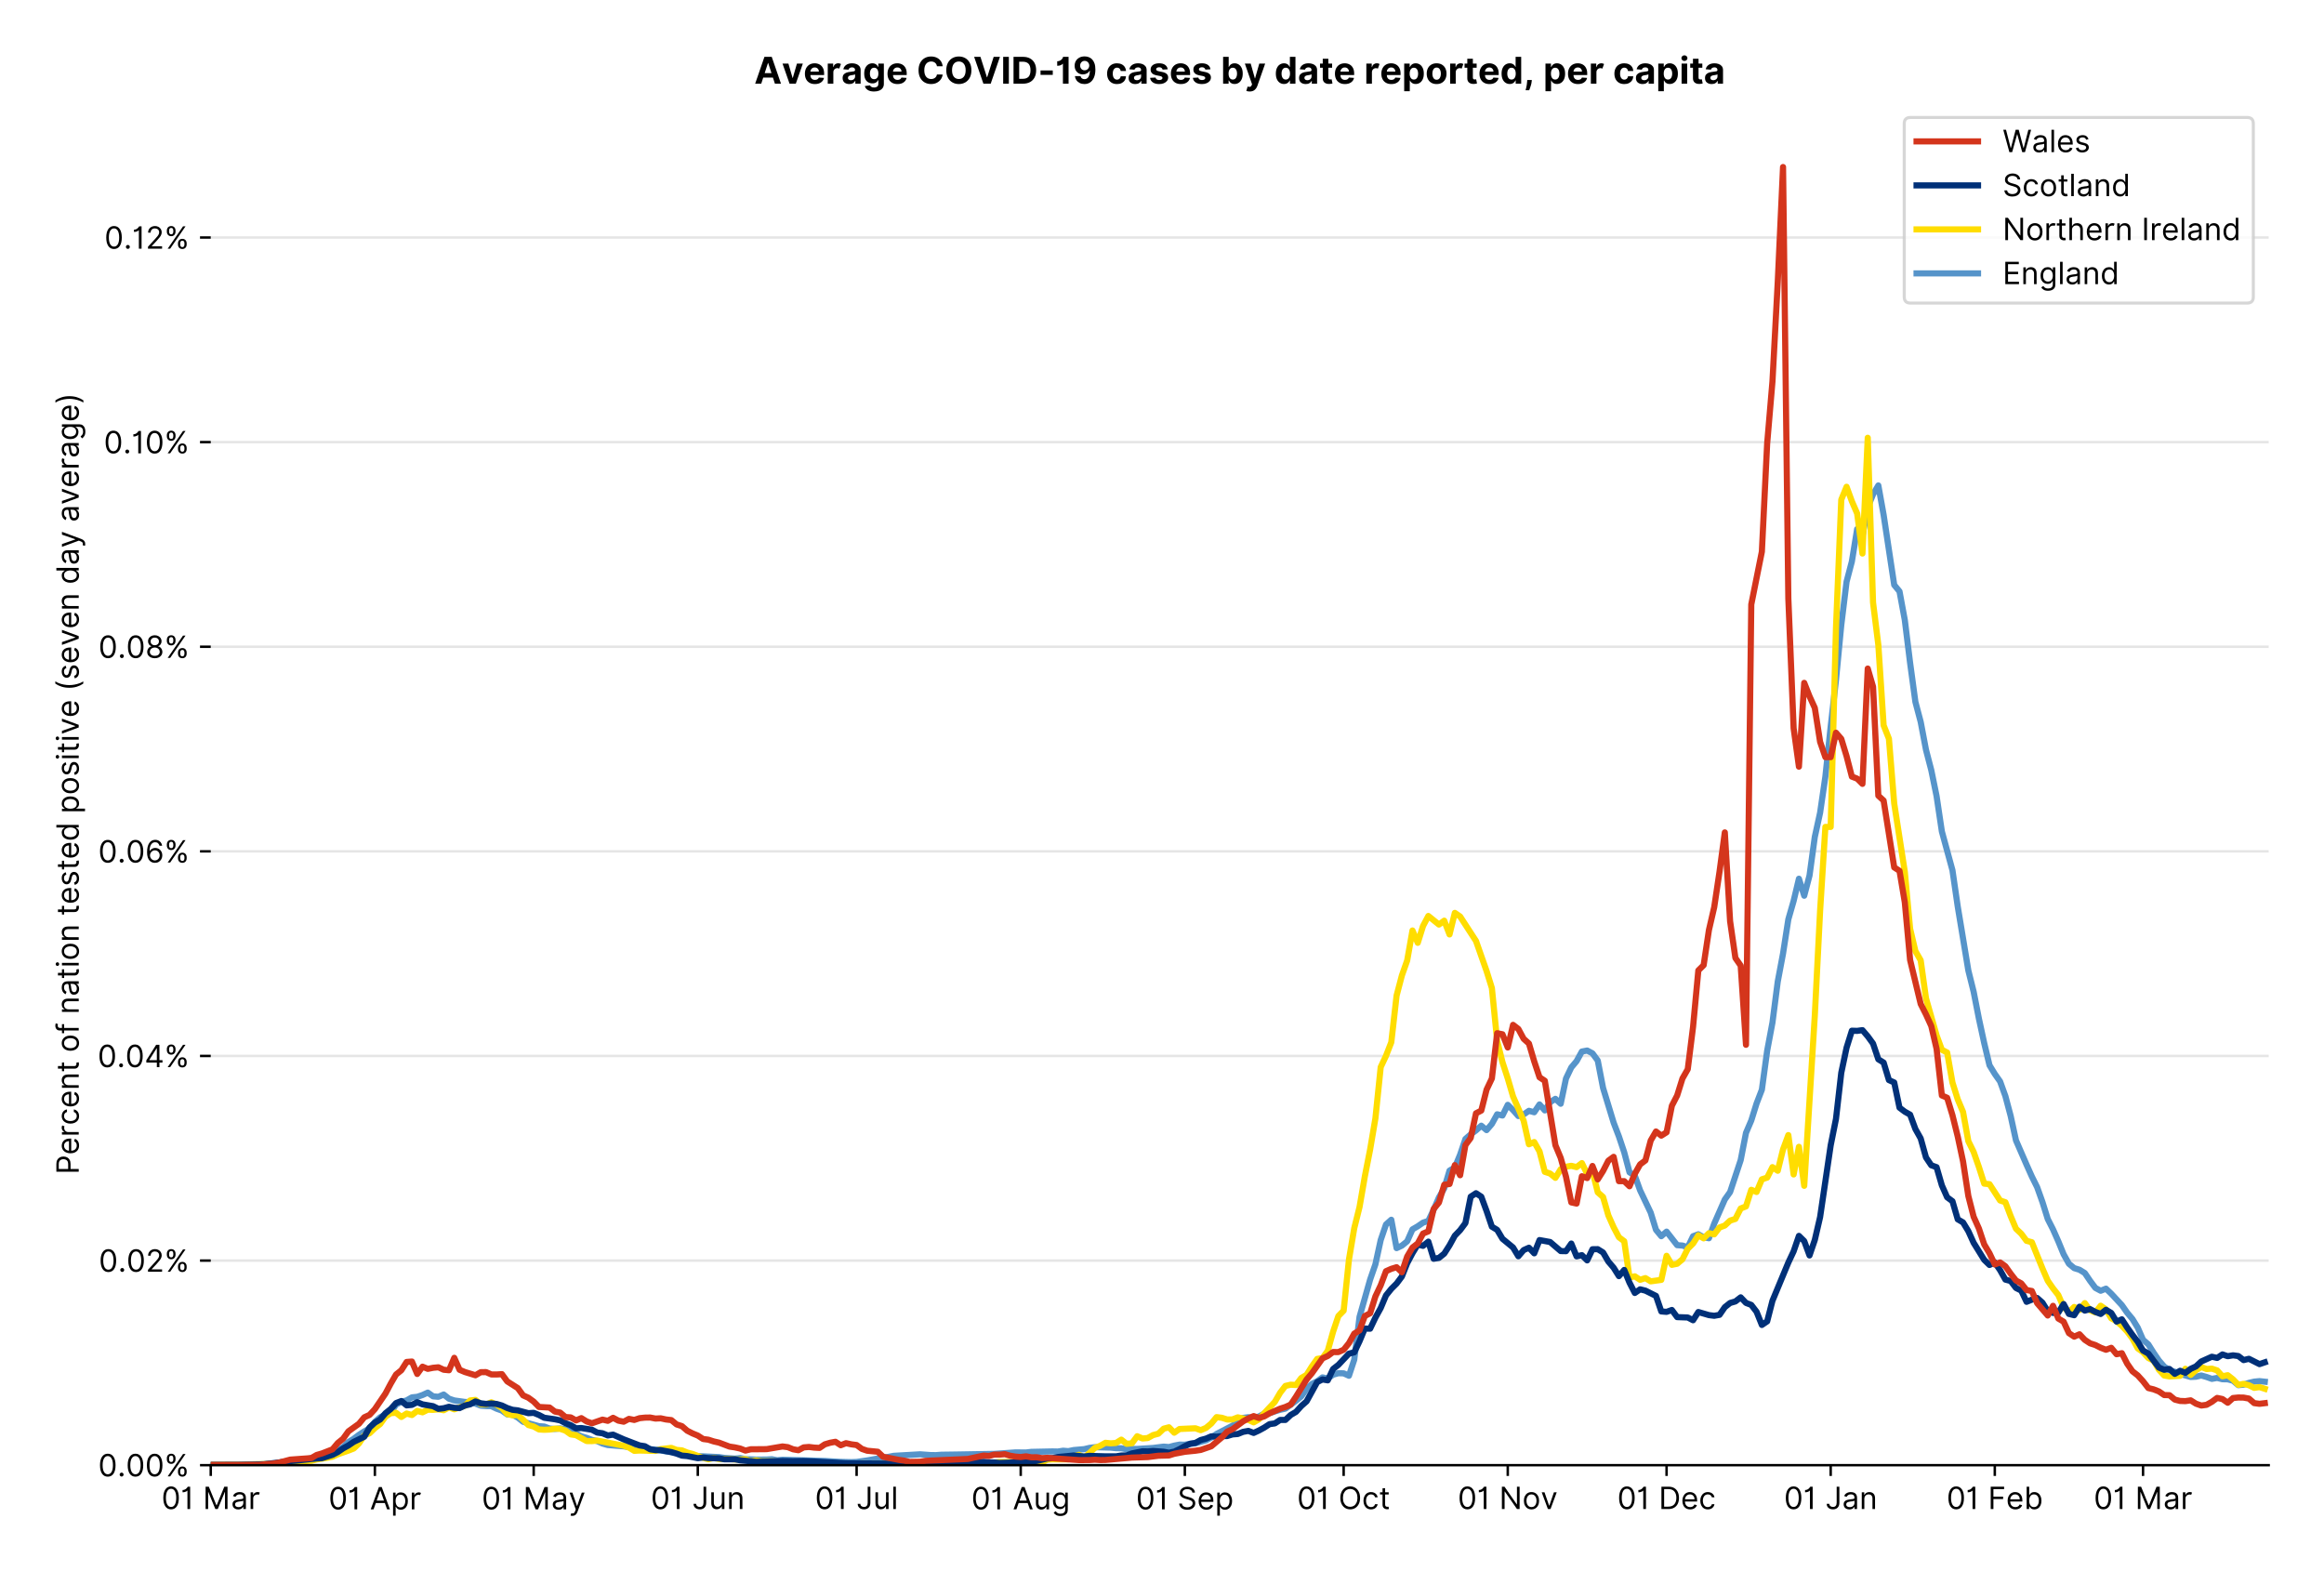 <?xml version="1.0" encoding="utf-8" standalone="no"?>
<!DOCTYPE svg PUBLIC "-//W3C//DTD SVG 1.1//EN"
  "http://www.w3.org/Graphics/SVG/1.1/DTD/svg11.dtd">
<!-- Created with matplotlib (https://matplotlib.org/) -->
<svg version="1.1" viewBox="0 0 756.175 511.276" xmlns="http://www.w3.org/2000/svg" xmlns:xlink="http://www.w3.org/1999/xlink">
 <defs>
  <style type="text/css">*{stroke-linecap:butt;stroke-linejoin:round;}</style>
 </defs>
 <g id="figure_1">
  <g id="patch_1">
   <path d="M 0 511.276 
L 756.175 511.276 
L 756.175 0 
L 0 0 
z
" style="fill:#ffffff;"/>
  </g>
  <g id="axes_1">
   <g id="patch_2">
    <path d="M 68.575 476.745 
L 738.175 476.745 
L 738.175 33.225 
L 68.575 33.225 
z
" style="fill:#ffffff;"/>
   </g>
   <g id="matplotlib.axis_1">
    <g id="xtick_1">
     <g id="line2d_1">
      <defs>
       <path d="M 0 0 
L 0 3.5 
" id="m26d4f2dcc5" style="stroke:#000000;stroke-width:0.8;"/>
      </defs>
      <g>
       <use style="stroke:#000000;stroke-width:0.8;" x="68.575" xlink:href="#m26d4f2dcc5" y="476.745"/>
      </g>
     </g>
     <g id="text_1">
      <!-- 01 Mar -->
      <g transform="translate(52.538 491.018)scale(0.1 -0.1)">
       <defs>
        <path d="M 31.25 -1 
Q 19.219 -1 12.594 8.766 
Q 5.969 18.531 5.969 36.359 
Q 5.969 54.047 12.641 63.875 
Q 19.312 73.719 31.25 73.719 
Q 43.188 73.719 49.859 63.875 
Q 56.531 54.047 56.531 36.359 
Q 56.531 18.531 49.906 8.766 
Q 43.297 -1 31.25 -1 
z
M 31.25 6.812 
Q 39.203 6.812 43.609 14.484 
Q 48.016 22.156 48.016 36.359 
Q 48.016 50.531 43.578 58.281 
Q 39.141 66.047 31.25 66.047 
Q 23.375 66.047 18.922 58.281 
Q 14.484 50.531 14.484 36.359 
Q 14.484 22.156 18.906 14.484 
Q 23.328 6.812 31.25 6.812 
z
" id="Inter-Regular-48"/>
        <path d="M 30.828 72.734 
L 30.828 0 
L 22.016 0 
L 22.016 59.938 
L 21.453 59.938 
Q 20.953 58.953 18.891 57.688 
Q 16.828 56.422 13.562 55.484 
Q 10.297 54.547 6.109 54.547 
L 6.109 61.938 
Q 10.328 61.938 13.422 63.453 
Q 16.516 64.984 18.594 67.047 
Q 20.672 69.109 21.75 70.766 
Q 22.828 72.438 23.016 72.734 
z
" id="Inter-Regular-49"/>
        <path id="Inter-Regular-32"/>
        <path d="M 8.812 72.734 
L 19.312 72.734 
L 44.031 12.359 
L 44.891 12.359 
L 69.609 72.734 
L 80.109 72.734 
L 80.109 0 
L 71.875 0 
L 71.875 55.25 
L 71.172 55.25 
L 48.438 0 
L 40.484 0 
L 17.75 55.25 
L 17.047 55.25 
L 17.047 0 
L 8.812 0 
z
" id="Inter-Regular-77"/>
        <path d="M 23.719 -1.281 
Q 18.531 -1.281 14.312 0.688 
Q 10.094 2.656 7.594 6.406 
Q 5.109 10.156 5.109 15.484 
Q 5.109 20.172 6.953 23.094 
Q 8.812 26.031 11.891 27.703 
Q 14.984 29.375 18.734 30.203 
Q 22.484 31.031 26.281 31.531 
Q 31.25 32.172 34.359 32.5 
Q 37.469 32.844 38.906 33.656 
Q 40.344 34.484 40.344 36.5 
L 40.344 36.797 
Q 40.344 42.047 37.484 44.953 
Q 34.625 47.875 28.844 47.875 
Q 22.828 47.875 19.422 45.234 
Q 16.016 42.609 14.625 39.625 
L 6.672 42.469 
Q 8.812 47.438 12.375 50.219 
Q 15.953 53.016 20.188 54.125 
Q 24.438 55.25 28.547 55.25 
Q 31.188 55.25 34.609 54.625 
Q 38.031 54.016 41.25 52.094 
Q 44.469 50.172 46.594 46.297 
Q 48.719 42.438 48.719 35.938 
L 48.719 0 
L 40.344 0 
L 40.344 7.391 
L 39.922 7.391 
Q 39.062 5.609 37.078 3.578 
Q 35.094 1.562 31.781 0.141 
Q 28.484 -1.281 23.719 -1.281 
z
M 25 6.25 
Q 29.969 6.25 33.391 8.203 
Q 36.828 10.156 38.578 13.234 
Q 40.344 16.328 40.344 19.75 
L 40.344 27.422 
Q 39.812 26.781 38.016 26.266 
Q 36.219 25.75 33.891 25.375 
Q 31.578 25 29.391 24.734 
Q 27.203 24.469 25.859 24.297 
Q 22.594 23.859 19.766 22.922 
Q 16.938 21.984 15.219 20.109 
Q 13.5 18.25 13.5 15.062 
Q 13.5 10.688 16.75 8.469 
Q 20 6.25 25 6.25 
z
" id="Inter-Regular-97"/>
        <path d="M 7.672 0 
L 7.672 54.547 
L 15.766 54.547 
L 15.766 46.312 
L 16.344 46.312 
Q 17.797 50.359 21.703 52.875 
Q 25.609 55.391 30.547 55.391 
Q 32.812 55.391 34.516 54.859 
Q 36.219 54.328 37.5 53.406 
L 34.656 46.312 
Q 33.766 46.766 32.578 47.031 
Q 31.391 47.297 29.828 47.297 
Q 23.859 47.297 19.953 43.656 
Q 16.047 40.016 16.047 34.516 
L 16.047 0 
z
" id="Inter-Regular-114"/>
       </defs>
       <use xlink:href="#Inter-Regular-48"/>
       <use x="62.5" xlink:href="#Inter-Regular-49"/>
       <use x="106.676" xlink:href="#Inter-Regular-32"/>
       <use x="134.801" xlink:href="#Inter-Regular-77"/>
       <use x="225.994" xlink:href="#Inter-Regular-97"/>
       <use x="282.386" xlink:href="#Inter-Regular-114"/>
      </g>
     </g>
    </g>
    <g id="xtick_2">
     <g id="line2d_2">
      <g>
       <use style="stroke:#000000;stroke-width:0.8;" x="121.973" xlink:href="#m26d4f2dcc5" y="476.745"/>
      </g>
     </g>
     <g id="text_2">
      <!-- 01 Apr -->
      <g transform="translate(106.888 491.117)scale(0.1 -0.1)">
       <defs>
        <path d="M 11.797 0 
L 2.562 0 
L 29.266 72.734 
L 38.359 72.734 
L 65.062 0 
L 55.828 0 
L 48.516 20.594 
L 19.109 20.594 
z
M 21.875 28.406 
L 45.734 28.406 
L 34.094 61.219 
L 33.531 61.219 
z
" id="Inter-Regular-65"/>
        <path d="M 7.672 -20.453 
L 7.672 54.547 
L 15.766 54.547 
L 15.766 45.875 
L 16.766 45.875 
Q 17.688 47.297 19.328 49.516 
Q 20.984 51.734 24.094 53.484 
Q 27.203 55.25 32.531 55.25 
Q 39.422 55.25 44.672 51.797 
Q 49.938 48.359 52.875 42.031 
Q 55.828 35.719 55.828 27.125 
Q 55.828 18.469 52.875 12.125 
Q 49.938 5.781 44.703 2.312 
Q 39.484 -1.141 32.672 -1.141 
Q 27.422 -1.141 24.25 0.609 
Q 21.094 2.375 19.391 4.625 
Q 17.688 6.891 16.766 8.375 
L 16.047 8.375 
L 16.047 -20.453 
z
M 15.906 27.266 
Q 15.906 18 19.938 12.188 
Q 23.969 6.391 31.531 6.391 
Q 36.797 6.391 40.328 9.172 
Q 43.859 11.969 45.641 16.703 
Q 47.438 21.453 47.438 27.266 
Q 47.438 33.031 45.672 37.656 
Q 43.922 42.297 40.391 45.016 
Q 36.859 47.734 31.531 47.734 
Q 23.859 47.734 19.875 42.078 
Q 15.906 36.438 15.906 27.266 
z
" id="Inter-Regular-112"/>
       </defs>
       <use xlink:href="#Inter-Regular-48"/>
       <use x="62.5" xlink:href="#Inter-Regular-49"/>
       <use x="106.676" xlink:href="#Inter-Regular-32"/>
       <use x="134.801" xlink:href="#Inter-Regular-65"/>
       <use x="202.415" xlink:href="#Inter-Regular-112"/>
       <use x="263.352" xlink:href="#Inter-Regular-114"/>
      </g>
     </g>
    </g>
    <g id="xtick_3">
     <g id="line2d_3">
      <g>
       <use style="stroke:#000000;stroke-width:0.8;" x="173.648" xlink:href="#m26d4f2dcc5" y="476.745"/>
      </g>
     </g>
     <g id="text_3">
      <!-- 01 May -->
      <g transform="translate(156.745 491.117)scale(0.1 -0.1)">
       <defs>
        <path d="M 12.781 -21.172 
Q 10.656 -21.172 8.984 -20.828 
Q 7.312 -20.484 6.672 -20.172 
L 8.812 -12.781 
Q 13.391 -13.953 16.453 -12.719 
Q 19.531 -11.5 21.734 -5.391 
L 23.578 -0.281 
L 3.406 54.547 
L 12.5 54.547 
L 27.562 11.078 
L 28.125 11.078 
L 43.188 54.547 
L 52.281 54.547 
L 28.844 -8.812 
Q 24.219 -21.172 12.781 -21.172 
z
" id="Inter-Regular-121"/>
       </defs>
       <use xlink:href="#Inter-Regular-48"/>
       <use x="62.5" xlink:href="#Inter-Regular-49"/>
       <use x="106.676" xlink:href="#Inter-Regular-32"/>
       <use x="134.801" xlink:href="#Inter-Regular-77"/>
       <use x="225.994" xlink:href="#Inter-Regular-97"/>
       <use x="282.386" xlink:href="#Inter-Regular-121"/>
      </g>
     </g>
    </g>
    <g id="xtick_4">
     <g id="line2d_4">
      <g>
       <use style="stroke:#000000;stroke-width:0.8;" x="227.046" xlink:href="#m26d4f2dcc5" y="476.745"/>
      </g>
     </g>
     <g id="text_4">
      <!-- 01 Jun -->
      <g transform="translate(211.761 491.018)scale(0.1 -0.1)">
       <defs>
        <path d="M 36.656 72.734 
L 45.453 72.734 
L 45.453 20.734 
Q 45.453 10.266 39.828 4.625 
Q 34.203 -1 24.719 -1 
Q 18.75 -1 14.094 1.188 
Q 9.453 3.375 6.781 7.422 
Q 4.125 11.469 4.125 17.047 
L 12.781 17.047 
Q 12.781 12.422 16.156 9.609 
Q 19.531 6.812 24.719 6.812 
Q 30.438 6.812 33.547 10.375 
Q 36.656 13.953 36.656 20.734 
z
" id="Inter-Regular-74"/>
        <path d="M 42.047 22.297 
L 42.047 54.547 
L 50.422 54.547 
L 50.422 0 
L 42.047 0 
L 42.047 9.234 
L 41.484 9.234 
Q 39.562 5.078 35.516 2.188 
Q 31.469 -0.703 25.281 -0.703 
Q 17.609 -0.703 12.641 4.375 
Q 7.672 9.453 7.672 19.891 
L 7.672 54.547 
L 16.047 54.547 
L 16.047 20.453 
Q 16.047 14.484 19.406 10.938 
Q 22.766 7.391 27.984 7.391 
Q 31.109 7.391 34.359 8.984 
Q 37.609 10.578 39.828 13.875 
Q 42.047 17.188 42.047 22.297 
z
" id="Inter-Regular-117"/>
        <path d="M 16.047 32.812 
L 16.047 0 
L 7.672 0 
L 7.672 54.547 
L 15.766 54.547 
L 15.766 46.016 
L 16.484 46.016 
Q 18.391 50.172 22.297 52.703 
Q 26.203 55.25 32.391 55.25 
Q 40.656 55.25 45.75 50.172 
Q 50.859 45.094 50.859 34.656 
L 50.859 0 
L 42.469 0 
L 42.469 34.094 
Q 42.469 40.516 39.125 44.125 
Q 35.797 47.734 29.969 47.734 
Q 23.969 47.734 20 43.844 
Q 16.047 39.953 16.047 32.812 
z
" id="Inter-Regular-110"/>
       </defs>
       <use xlink:href="#Inter-Regular-48"/>
       <use x="62.5" xlink:href="#Inter-Regular-49"/>
       <use x="106.676" xlink:href="#Inter-Regular-32"/>
       <use x="134.801" xlink:href="#Inter-Regular-74"/>
       <use x="189.063" xlink:href="#Inter-Regular-117"/>
       <use x="247.159" xlink:href="#Inter-Regular-110"/>
      </g>
     </g>
    </g>
    <g id="xtick_5">
     <g id="line2d_5">
      <g>
       <use style="stroke:#000000;stroke-width:0.8;" x="278.721" xlink:href="#m26d4f2dcc5" y="476.745"/>
      </g>
     </g>
     <g id="text_5">
      <!-- 01 Jul -->
      <g transform="translate(265.177 491.018)scale(0.1 -0.1)">
       <defs>
        <path d="M 16.047 72.734 
L 16.047 0 
L 7.672 0 
L 7.672 72.734 
z
" id="Inter-Regular-108"/>
       </defs>
       <use xlink:href="#Inter-Regular-48"/>
       <use x="62.5" xlink:href="#Inter-Regular-49"/>
       <use x="106.676" xlink:href="#Inter-Regular-32"/>
       <use x="134.801" xlink:href="#Inter-Regular-74"/>
       <use x="189.063" xlink:href="#Inter-Regular-117"/>
       <use x="247.159" xlink:href="#Inter-Regular-108"/>
      </g>
     </g>
    </g>
    <g id="xtick_6">
     <g id="line2d_6">
      <g>
       <use style="stroke:#000000;stroke-width:0.8;" x="332.119" xlink:href="#m26d4f2dcc5" y="476.745"/>
      </g>
     </g>
     <g id="text_6">
      <!-- 01 Aug -->
      <g transform="translate(316.047 491.117)scale(0.1 -0.1)">
       <defs>
        <path d="M 29.688 -21.594 
Q 20.562 -21.594 15.25 -18.266 
Q 9.938 -14.953 7.391 -10.656 
L 14.062 -5.969 
Q 15.203 -7.453 16.938 -9.391 
Q 18.688 -11.328 21.719 -12.766 
Q 24.75 -14.203 29.688 -14.203 
Q 36.297 -14.203 40.594 -11 
Q 44.891 -7.812 44.891 -1 
L 44.891 10.078 
L 44.172 10.078 
Q 43.25 8.594 41.562 6.406 
Q 39.875 4.219 36.734 2.531 
Q 33.594 0.859 28.266 0.859 
Q 21.656 0.859 16.422 3.984 
Q 11.188 7.109 8.141 13.062 
Q 5.109 19.031 5.109 27.562 
Q 5.109 35.938 8.062 42.172 
Q 11.016 48.406 16.266 51.828 
Q 21.516 55.25 28.406 55.25 
Q 33.734 55.25 36.875 53.484 
Q 40.016 51.734 41.703 49.516 
Q 43.391 47.297 44.312 45.875 
L 45.172 45.875 
L 45.172 54.547 
L 53.266 54.547 
L 53.266 -1.562 
Q 53.266 -8.594 50.078 -13.016 
Q 46.906 -17.438 41.562 -19.516 
Q 36.219 -21.594 29.688 -21.594 
z
M 29.406 8.375 
Q 36.969 8.375 41 13.5 
Q 45.031 18.641 45.031 27.703 
Q 45.031 36.547 41.047 42.141 
Q 37.078 47.734 29.406 47.734 
Q 24.078 47.734 20.547 45.031 
Q 17.016 42.328 15.25 37.781 
Q 13.5 33.234 13.5 27.703 
Q 13.5 19.172 17.5 13.766 
Q 21.516 8.375 29.406 8.375 
z
" id="Inter-Regular-103"/>
       </defs>
       <use xlink:href="#Inter-Regular-48"/>
       <use x="62.5" xlink:href="#Inter-Regular-49"/>
       <use x="106.676" xlink:href="#Inter-Regular-32"/>
       <use x="134.801" xlink:href="#Inter-Regular-65"/>
       <use x="202.415" xlink:href="#Inter-Regular-117"/>
       <use x="260.511" xlink:href="#Inter-Regular-103"/>
      </g>
     </g>
    </g>
    <g id="xtick_7">
     <g id="line2d_7">
      <g>
       <use style="stroke:#000000;stroke-width:0.8;" x="385.517" xlink:href="#m26d4f2dcc5" y="476.745"/>
      </g>
     </g>
     <g id="text_7">
      <!-- 01 Sep -->
      <g transform="translate(369.629 491.117)scale(0.1 -0.1)">
       <defs>
        <path d="M 48.578 54.547 
Q 47.938 59.938 43.391 62.922 
Q 38.844 65.906 32.25 65.906 
Q 25 65.906 20.594 62.484 
Q 16.188 59.062 16.188 53.828 
Q 16.188 49.922 18.578 47.531 
Q 20.984 45.141 24.266 43.797 
Q 27.562 42.469 30.25 41.766 
L 37.641 39.766 
Q 40.484 39.031 43.984 37.719 
Q 47.484 36.406 50.688 34.141 
Q 53.906 31.891 56 28.375 
Q 58.094 24.859 58.094 19.75 
Q 58.094 13.844 55.016 9.078 
Q 51.953 4.328 46.078 1.516 
Q 40.203 -1.281 31.812 -1.281 
Q 20.094 -1.281 13.203 4.25 
Q 6.328 9.797 5.688 18.75 
L 14.781 18.75 
Q 15.125 14.625 17.562 11.938 
Q 20 9.266 23.734 7.969 
Q 27.484 6.672 31.812 6.672 
Q 36.859 6.672 40.875 8.328 
Q 44.891 9.984 47.234 12.938 
Q 49.578 15.906 49.578 19.891 
Q 49.578 23.516 47.547 25.781 
Q 45.531 28.047 42.219 29.469 
Q 38.922 30.891 35.094 31.953 
L 26.141 34.516 
Q 17.609 36.969 12.641 41.516 
Q 7.672 46.062 7.672 53.406 
Q 7.672 59.516 10.984 64.078 
Q 14.312 68.641 19.938 71.172 
Q 25.562 73.719 32.531 73.719 
Q 39.562 73.719 45.031 71.219 
Q 50.5 68.719 53.703 64.375 
Q 56.922 60.047 57.109 54.547 
z
" id="Inter-Regular-83"/>
        <path d="M 30.547 -1.141 
Q 22.656 -1.141 16.953 2.359 
Q 11.266 5.859 8.188 12.156 
Q 5.109 18.469 5.109 26.844 
Q 5.109 35.234 8.188 41.641 
Q 11.266 48.047 16.781 51.641 
Q 22.297 55.25 29.688 55.25 
Q 33.953 55.25 38.109 53.828 
Q 42.266 52.422 45.672 49.234 
Q 49.078 46.062 51.094 40.844 
Q 53.125 35.625 53.125 27.984 
L 53.125 24.438 
L 13.531 24.438 
Q 13.812 15.703 18.484 11.047 
Q 23.156 6.391 30.547 6.391 
Q 35.484 6.391 39.031 8.516 
Q 42.578 10.656 44.172 14.922 
L 52.281 12.641 
Q 50.359 6.469 44.594 2.656 
Q 38.844 -1.141 30.547 -1.141 
z
M 13.531 31.672 
L 44.609 31.672 
Q 44.609 38.594 40.547 43.156 
Q 36.5 47.734 29.688 47.734 
Q 24.891 47.734 21.375 45.484 
Q 17.859 43.25 15.828 39.578 
Q 13.812 35.906 13.531 31.672 
z
" id="Inter-Regular-101"/>
       </defs>
       <use xlink:href="#Inter-Regular-48"/>
       <use x="62.5" xlink:href="#Inter-Regular-49"/>
       <use x="106.676" xlink:href="#Inter-Regular-32"/>
       <use x="134.801" xlink:href="#Inter-Regular-83"/>
       <use x="198.58" xlink:href="#Inter-Regular-101"/>
       <use x="256.818" xlink:href="#Inter-Regular-112"/>
      </g>
     </g>
    </g>
    <g id="xtick_8">
     <g id="line2d_8">
      <g>
       <use style="stroke:#000000;stroke-width:0.8;" x="437.192" xlink:href="#m26d4f2dcc5" y="476.745"/>
      </g>
     </g>
     <g id="text_8">
      <!-- 01 Oct -->
      <g transform="translate(422.036 491.018)scale(0.1 -0.1)">
       <defs>
        <path d="M 70.172 36.359 
Q 70.172 24.859 66.016 16.469 
Q 61.859 8.094 54.609 3.547 
Q 47.375 -1 38.062 -1 
Q 28.766 -1 21.516 3.547 
Q 14.281 8.094 10.125 16.469 
Q 5.969 24.859 5.969 36.359 
Q 5.969 47.875 10.125 56.25 
Q 14.281 64.625 21.516 69.172 
Q 28.766 73.719 38.062 73.719 
Q 47.375 73.719 54.609 69.172 
Q 61.859 64.625 66.016 56.25 
Q 70.172 47.875 70.172 36.359 
z
M 61.656 36.359 
Q 61.656 45.812 58.5 52.312 
Q 55.359 58.812 50.016 62.141 
Q 44.672 65.484 38.062 65.484 
Q 31.469 65.484 26.125 62.141 
Q 20.781 58.812 17.625 52.312 
Q 14.484 45.812 14.484 36.359 
Q 14.484 26.922 17.625 20.422 
Q 20.781 13.922 26.125 10.578 
Q 31.469 7.25 38.062 7.25 
Q 44.672 7.25 50.016 10.578 
Q 55.359 13.922 58.5 20.422 
Q 61.656 26.922 61.656 36.359 
z
" id="Inter-Regular-79"/>
        <path d="M 29.828 -1.141 
Q 22.156 -1.141 16.609 2.484 
Q 11.078 6.109 8.094 12.469 
Q 5.109 18.828 5.109 26.984 
Q 5.109 35.297 8.188 41.672 
Q 11.266 48.047 16.781 51.641 
Q 22.297 55.25 29.688 55.25 
Q 35.438 55.25 40.047 53.125 
Q 44.672 51 47.609 47.156 
Q 50.562 43.328 51.281 38.203 
L 42.906 38.203 
Q 41.938 41.938 38.656 44.828 
Q 35.375 47.734 29.828 47.734 
Q 22.484 47.734 17.984 42.141 
Q 13.5 36.547 13.5 27.266 
Q 13.5 17.797 17.938 12.094 
Q 22.375 6.391 29.828 6.391 
Q 34.734 6.391 38.234 8.906 
Q 41.734 11.438 42.906 15.906 
L 51.281 15.906 
Q 50.562 11.078 47.781 7.219 
Q 45 3.375 40.438 1.109 
Q 35.875 -1.141 29.828 -1.141 
z
" id="Inter-Regular-99"/>
        <path d="M 31.391 54.547 
L 31.391 47.438 
L 19.75 47.438 
L 19.75 15.625 
Q 19.75 12.078 20.797 10.312 
Q 21.844 8.562 23.484 7.969 
Q 25.141 7.391 26.984 7.391 
Q 28.375 7.391 29.266 7.547 
Q 30.156 7.703 30.688 7.812 
L 32.391 0.281 
Q 31.531 -0.031 30 -0.359 
Q 28.484 -0.703 26.141 -0.703 
Q 22.594 -0.703 19.188 0.812 
Q 15.797 2.344 13.578 5.469 
Q 11.359 8.594 11.359 13.359 
L 11.359 47.438 
L 3.125 47.438 
L 3.125 54.547 
L 11.359 54.547 
L 11.359 67.609 
L 19.75 67.609 
L 19.75 54.547 
z
" id="Inter-Regular-116"/>
       </defs>
       <use xlink:href="#Inter-Regular-48"/>
       <use x="62.5" xlink:href="#Inter-Regular-49"/>
       <use x="106.676" xlink:href="#Inter-Regular-32"/>
       <use x="134.801" xlink:href="#Inter-Regular-79"/>
       <use x="210.938" xlink:href="#Inter-Regular-99"/>
       <use x="266.761" xlink:href="#Inter-Regular-116"/>
      </g>
     </g>
    </g>
    <g id="xtick_9">
     <g id="line2d_9">
      <g>
       <use style="stroke:#000000;stroke-width:0.8;" x="490.59" xlink:href="#m26d4f2dcc5" y="476.745"/>
      </g>
     </g>
     <g id="text_9">
      <!-- 01 Nov -->
      <g transform="translate(474.319 491.018)scale(0.1 -0.1)">
       <defs>
        <path d="M 66.484 72.734 
L 66.484 0 
L 57.953 0 
L 18.328 57.109 
L 17.609 57.109 
L 17.609 0 
L 8.812 0 
L 8.812 72.734 
L 17.328 72.734 
L 57.109 15.484 
L 57.812 15.484 
L 57.812 72.734 
z
" id="Inter-Regular-78"/>
        <path d="M 29.828 -1.141 
Q 22.438 -1.141 16.875 2.375 
Q 11.328 5.891 8.219 12.203 
Q 5.109 18.531 5.109 26.984 
Q 5.109 35.516 8.219 41.859 
Q 11.328 48.219 16.875 51.734 
Q 22.438 55.25 29.828 55.25 
Q 37.219 55.25 42.766 51.734 
Q 48.328 48.219 51.438 41.859 
Q 54.547 35.516 54.547 26.984 
Q 54.547 18.531 51.438 12.203 
Q 48.328 5.891 42.766 2.375 
Q 37.219 -1.141 29.828 -1.141 
z
M 29.828 6.391 
Q 35.438 6.391 39.062 9.266 
Q 42.688 12.141 44.422 16.828 
Q 46.172 21.516 46.172 26.984 
Q 46.172 32.453 44.422 37.172 
Q 42.688 41.906 39.062 44.812 
Q 35.438 47.734 29.828 47.734 
Q 24.219 47.734 20.594 44.812 
Q 16.969 41.906 15.234 37.172 
Q 13.5 32.453 13.5 26.984 
Q 13.5 21.516 15.234 16.828 
Q 16.969 12.141 20.594 9.266 
Q 24.219 6.391 29.828 6.391 
z
" id="Inter-Regular-111"/>
        <path d="M 52.281 54.547 
L 32.109 0 
L 23.578 0 
L 3.406 54.547 
L 12.5 54.547 
L 27.562 11.078 
L 28.125 11.078 
L 43.188 54.547 
z
" id="Inter-Regular-118"/>
       </defs>
       <use xlink:href="#Inter-Regular-48"/>
       <use x="62.5" xlink:href="#Inter-Regular-49"/>
       <use x="106.676" xlink:href="#Inter-Regular-32"/>
       <use x="134.801" xlink:href="#Inter-Regular-78"/>
       <use x="210.085" xlink:href="#Inter-Regular-111"/>
       <use x="269.744" xlink:href="#Inter-Regular-118"/>
      </g>
     </g>
    </g>
    <g id="xtick_10">
     <g id="line2d_10">
      <g>
       <use style="stroke:#000000;stroke-width:0.8;" x="542.265" xlink:href="#m26d4f2dcc5" y="476.745"/>
      </g>
     </g>
     <g id="text_10">
      <!-- 01 Dec -->
      <g transform="translate(526.228 491.018)scale(0.1 -0.1)">
       <defs>
        <path d="M 31.25 0 
L 8.812 0 
L 8.812 72.734 
L 32.25 72.734 
Q 42.828 72.734 50.359 68.375 
Q 57.891 64.031 61.891 55.906 
Q 65.906 47.797 65.906 36.5 
Q 65.906 25.141 61.859 16.953 
Q 57.812 8.766 50.062 4.375 
Q 42.328 0 31.25 0 
z
M 17.609 7.812 
L 30.688 7.812 
Q 44.219 7.812 50.797 15.5 
Q 57.391 23.188 57.391 36.5 
Q 57.391 49.719 50.922 57.312 
Q 44.469 64.922 31.672 64.922 
L 17.609 64.922 
z
" id="Inter-Regular-68"/>
       </defs>
       <use xlink:href="#Inter-Regular-48"/>
       <use x="62.5" xlink:href="#Inter-Regular-49"/>
       <use x="106.676" xlink:href="#Inter-Regular-32"/>
       <use x="134.801" xlink:href="#Inter-Regular-68"/>
       <use x="206.676" xlink:href="#Inter-Regular-101"/>
       <use x="264.915" xlink:href="#Inter-Regular-99"/>
      </g>
     </g>
    </g>
    <g id="xtick_11">
     <g id="line2d_11">
      <g>
       <use style="stroke:#000000;stroke-width:0.8;" x="595.663" xlink:href="#m26d4f2dcc5" y="476.745"/>
      </g>
     </g>
     <g id="text_11">
      <!-- 01 Jan -->
      <g transform="translate(580.464 491.018)scale(0.1 -0.1)">
       <use xlink:href="#Inter-Regular-48"/>
       <use x="62.5" xlink:href="#Inter-Regular-49"/>
       <use x="106.676" xlink:href="#Inter-Regular-32"/>
       <use x="134.801" xlink:href="#Inter-Regular-74"/>
       <use x="189.063" xlink:href="#Inter-Regular-97"/>
       <use x="245.455" xlink:href="#Inter-Regular-110"/>
      </g>
     </g>
    </g>
    <g id="xtick_12">
     <g id="line2d_12">
      <g>
       <use style="stroke:#000000;stroke-width:0.8;" x="649.061" xlink:href="#m26d4f2dcc5" y="476.745"/>
      </g>
     </g>
     <g id="text_12">
      <!-- 01 Feb -->
      <g transform="translate(633.372 491.018)scale(0.1 -0.1)">
       <defs>
        <path d="M 8.812 0 
L 8.812 72.734 
L 52.422 72.734 
L 52.422 64.922 
L 17.609 64.922 
L 17.609 40.344 
L 49.156 40.344 
L 49.156 32.531 
L 17.609 32.531 
L 17.609 0 
z
" id="Inter-Regular-70"/>
        <path d="M 8.812 0 
L 8.812 72.734 
L 17.188 72.734 
L 17.188 45.875 
L 17.906 45.875 
Q 18.828 47.297 20.469 49.516 
Q 22.125 51.734 25.234 53.484 
Q 28.344 55.25 33.672 55.25 
Q 40.562 55.25 45.812 51.797 
Q 51.062 48.359 54.016 42.031 
Q 56.969 35.719 56.969 27.125 
Q 56.969 18.469 54.016 12.125 
Q 51.062 5.781 45.844 2.312 
Q 40.625 -1.141 33.812 -1.141 
Q 28.547 -1.141 25.391 0.609 
Q 22.234 2.375 20.531 4.625 
Q 18.828 6.891 17.906 8.375 
L 16.906 8.375 
L 16.906 0 
z
M 17.047 27.266 
Q 17.047 18 21.078 12.188 
Q 25.109 6.391 32.672 6.391 
Q 37.922 6.391 41.453 9.172 
Q 45 11.969 46.781 16.703 
Q 48.578 21.453 48.578 27.266 
Q 48.578 33.031 46.812 37.656 
Q 45.062 42.297 41.531 45.016 
Q 38 47.734 32.672 47.734 
Q 25 47.734 21.016 42.078 
Q 17.047 36.438 17.047 27.266 
z
" id="Inter-Regular-98"/>
       </defs>
       <use xlink:href="#Inter-Regular-48"/>
       <use x="62.5" xlink:href="#Inter-Regular-49"/>
       <use x="106.676" xlink:href="#Inter-Regular-32"/>
       <use x="134.801" xlink:href="#Inter-Regular-70"/>
       <use x="193.466" xlink:href="#Inter-Regular-101"/>
       <use x="251.705" xlink:href="#Inter-Regular-98"/>
      </g>
     </g>
    </g>
    <g id="xtick_13">
     <g id="line2d_13">
      <g>
       <use style="stroke:#000000;stroke-width:0.8;" x="697.291" xlink:href="#m26d4f2dcc5" y="476.745"/>
      </g>
     </g>
     <g id="text_13">
      <!-- 01 Mar -->
      <g transform="translate(681.254 491.018)scale(0.1 -0.1)">
       <use xlink:href="#Inter-Regular-48"/>
       <use x="62.5" xlink:href="#Inter-Regular-49"/>
       <use x="106.676" xlink:href="#Inter-Regular-32"/>
       <use x="134.801" xlink:href="#Inter-Regular-77"/>
       <use x="225.994" xlink:href="#Inter-Regular-97"/>
       <use x="282.386" xlink:href="#Inter-Regular-114"/>
      </g>
     </g>
    </g>
   </g>
   <g id="matplotlib.axis_2">
    <g id="ytick_1">
     <g id="line2d_14">
      <path clip-path="url(#peb8dc3fb07)" d="M 68.575 476.745 
L 738.175 476.745 
" style="fill:none;stroke:#e5e5e5;stroke-linecap:square;stroke-width:0.8;"/>
     </g>
     <g id="line2d_15">
      <defs>
       <path d="M 0 0 
L -3.5 0 
" id="m2bfff7d59f" style="stroke:#000000;stroke-width:0.8;"/>
      </defs>
      <g>
       <use style="stroke:#000000;stroke-width:0.8;" x="68.575" xlink:href="#m2bfff7d59f" y="476.745"/>
      </g>
     </g>
     <g id="text_14">
      <!-- 0.00% -->
      <g transform="translate(31.944 480.382)scale(0.1 -0.1)">
       <defs>
        <path d="M 13.781 -0.562 
Q 11.156 -0.562 9.266 1.312 
Q 7.391 3.203 7.391 5.828 
Q 7.391 8.453 9.266 10.328 
Q 11.156 12.219 13.781 12.219 
Q 16.406 12.219 18.281 10.328 
Q 20.172 8.453 20.172 5.828 
Q 20.172 3.203 18.281 1.312 
Q 16.406 -0.562 13.781 -0.562 
z
" id="Inter-Regular-46"/>
        <path d="M 44.609 13.641 
L 44.609 17.469 
Q 44.609 21.453 46.25 24.766 
Q 47.906 28.094 51.078 30.094 
Q 54.266 32.109 58.812 32.109 
Q 63.422 32.109 66.547 30.094 
Q 69.672 28.094 71.266 24.766 
Q 72.875 21.453 72.875 17.469 
L 72.875 13.641 
Q 72.875 9.656 71.25 6.328 
Q 69.641 3.016 66.5 1 
Q 63.359 -1 58.812 -1 
Q 54.188 -1 51.031 1 
Q 47.875 3.016 46.234 6.328 
Q 44.609 9.656 44.609 13.641 
z
M 8.375 55.25 
L 8.375 59.094 
Q 8.375 63.062 10.031 66.375 
Q 11.688 69.703 14.859 71.703 
Q 18.047 73.719 22.594 73.719 
Q 27.203 73.719 30.328 71.703 
Q 33.453 69.703 35.047 66.375 
Q 36.656 63.062 36.656 59.094 
L 36.656 55.25 
Q 36.656 51.281 35.031 47.953 
Q 33.422 44.641 30.266 42.625 
Q 27.125 40.625 22.594 40.625 
Q 17.969 40.625 14.812 42.625 
Q 11.656 44.641 10.016 47.953 
Q 8.375 51.281 8.375 55.25 
z
M 11.078 0 
L 61.078 72.734 
L 69.172 72.734 
L 19.172 0 
z
M 51.844 17.469 
L 51.844 13.641 
Q 51.844 10.328 53.406 7.719 
Q 54.969 5.109 58.812 5.109 
Q 62.531 5.109 64.078 7.719 
Q 65.625 10.328 65.625 13.641 
L 65.625 17.469 
Q 65.625 20.781 64.125 23.391 
Q 62.641 26 58.812 26 
Q 55.078 26 53.453 23.391 
Q 51.844 20.781 51.844 17.469 
z
M 15.625 59.094 
L 15.625 55.25 
Q 15.625 51.953 17.188 49.344 
Q 18.75 46.734 22.594 46.734 
Q 26.312 46.734 27.859 49.344 
Q 29.406 51.953 29.406 55.25 
L 29.406 59.094 
Q 29.406 62.391 27.906 65 
Q 26.422 67.609 22.594 67.609 
Q 18.859 67.609 17.234 65 
Q 15.625 62.391 15.625 59.094 
z
" id="Inter-Regular-37"/>
       </defs>
       <use xlink:href="#Inter-Regular-48"/>
       <use x="62.5" xlink:href="#Inter-Regular-46"/>
       <use x="90.057" xlink:href="#Inter-Regular-48"/>
       <use x="152.557" xlink:href="#Inter-Regular-48"/>
       <use x="215.057" xlink:href="#Inter-Regular-37"/>
      </g>
     </g>
    </g>
    <g id="ytick_2">
     <g id="line2d_16">
      <path clip-path="url(#peb8dc3fb07)" d="M 68.575 410.168 
L 738.175 410.168 
" style="fill:none;stroke:#e5e5e5;stroke-linecap:square;stroke-width:0.8;"/>
     </g>
     <g id="line2d_17">
      <g>
       <use style="stroke:#000000;stroke-width:0.8;" x="68.575" xlink:href="#m2bfff7d59f" y="410.168"/>
      </g>
     </g>
     <g id="text_15">
      <!-- 0.02% -->
      <g transform="translate(32.142 413.805)scale(0.1 -0.1)">
       <defs>
        <path d="M 7.531 0 
L 7.531 6.391 
L 31.531 32.672 
Q 35.766 37.281 38.5 40.703 
Q 41.234 44.141 42.562 47.172 
Q 43.891 50.219 43.891 53.547 
Q 43.891 59.297 39.891 62.672 
Q 35.906 66.047 29.969 66.047 
Q 23.656 66.047 19.922 62.266 
Q 16.188 58.484 16.188 52.266 
L 7.812 52.266 
Q 7.812 58.672 10.75 63.5 
Q 13.703 68.328 18.797 71.016 
Q 23.906 73.719 30.25 73.719 
Q 36.656 73.719 41.578 71.016 
Q 46.516 68.328 49.312 63.734 
Q 52.125 59.156 52.125 53.547 
Q 52.125 49.531 50.688 45.719 
Q 49.25 41.906 45.719 37.234 
Q 42.188 32.562 35.938 25.859 
L 19.609 8.375 
L 19.609 7.812 
L 53.406 7.812 
L 53.406 0 
z
" id="Inter-Regular-50"/>
       </defs>
       <use xlink:href="#Inter-Regular-48"/>
       <use x="62.5" xlink:href="#Inter-Regular-46"/>
       <use x="90.057" xlink:href="#Inter-Regular-48"/>
       <use x="152.557" xlink:href="#Inter-Regular-50"/>
       <use x="213.068" xlink:href="#Inter-Regular-37"/>
      </g>
     </g>
    </g>
    <g id="ytick_3">
     <g id="line2d_18">
      <path clip-path="url(#peb8dc3fb07)" d="M 68.575 343.591 
L 738.175 343.591 
" style="fill:none;stroke:#e5e5e5;stroke-linecap:square;stroke-width:0.8;"/>
     </g>
     <g id="line2d_19">
      <g>
       <use style="stroke:#000000;stroke-width:0.8;" x="68.575" xlink:href="#m2bfff7d59f" y="343.591"/>
      </g>
     </g>
     <g id="text_16">
      <!-- 0.04% -->
      <g transform="translate(31.773 347.228)scale(0.1 -0.1)">
       <defs>
        <path d="M 5.828 14.922 
L 5.828 22.156 
L 37.781 72.734 
L 48.438 72.734 
L 48.438 22.734 
L 58.375 22.734 
L 58.375 14.922 
L 48.438 14.922 
L 48.438 0 
L 40.062 0 
L 40.062 14.922 
z
M 40.062 22.734 
L 40.062 61.5 
L 39.484 61.5 
L 15.344 23.297 
L 15.344 22.734 
z
" id="Inter-Regular-52"/>
       </defs>
       <use xlink:href="#Inter-Regular-48"/>
       <use x="62.5" xlink:href="#Inter-Regular-46"/>
       <use x="90.057" xlink:href="#Inter-Regular-48"/>
       <use x="152.557" xlink:href="#Inter-Regular-52"/>
       <use x="216.761" xlink:href="#Inter-Regular-37"/>
      </g>
     </g>
    </g>
    <g id="ytick_4">
     <g id="line2d_20">
      <path clip-path="url(#peb8dc3fb07)" d="M 68.575 277.014 
L 738.175 277.014 
" style="fill:none;stroke:#e5e5e5;stroke-linecap:square;stroke-width:0.8;"/>
     </g>
     <g id="line2d_21">
      <g>
       <use style="stroke:#000000;stroke-width:0.8;" x="68.575" xlink:href="#m2bfff7d59f" y="277.014"/>
      </g>
     </g>
     <g id="text_17">
      <!-- 0.06% -->
      <g transform="translate(31.958 280.651)scale(0.1 -0.1)">
       <defs>
        <path d="M 31.672 -1 
Q 27.203 -0.922 22.719 0.703 
Q 18.25 2.344 14.562 6.234 
Q 10.875 10.125 8.625 16.781 
Q 6.391 23.438 6.391 33.516 
Q 6.391 52.906 13.453 63.375 
Q 20.531 73.859 32.812 73.859 
Q 41.969 73.859 48.016 68.5 
Q 54.078 63.141 55.406 54.547 
L 46.734 54.547 
Q 45.531 59.547 42.047 62.797 
Q 38.562 66.047 32.812 66.047 
Q 24.359 66.047 19.516 58.672 
Q 14.672 51.312 14.625 37.922 
L 15.203 37.922 
Q 18.188 42.438 22.828 45 
Q 27.484 47.578 33.094 47.578 
Q 39.344 47.578 44.531 44.469 
Q 49.719 41.375 52.844 35.922 
Q 55.969 30.469 55.969 23.438 
Q 55.969 16.688 52.953 11.094 
Q 49.938 5.5 44.484 2.219 
Q 39.031 -1.062 31.672 -1 
z
M 31.672 6.812 
Q 36.156 6.812 39.719 9.047 
Q 43.297 11.297 45.359 15.062 
Q 47.438 18.828 47.438 23.438 
Q 47.438 27.953 45.438 31.656 
Q 43.438 35.375 39.938 37.562 
Q 36.438 39.766 31.969 39.766 
Q 27.453 39.766 23.828 37.453 
Q 20.203 35.156 18.078 31.406 
Q 15.953 27.656 15.906 23.297 
Q 15.906 18.969 17.953 15.203 
Q 20 11.438 23.562 9.125 
Q 27.125 6.812 31.672 6.812 
z
" id="Inter-Regular-54"/>
       </defs>
       <use xlink:href="#Inter-Regular-48"/>
       <use x="62.5" xlink:href="#Inter-Regular-46"/>
       <use x="90.057" xlink:href="#Inter-Regular-48"/>
       <use x="152.557" xlink:href="#Inter-Regular-54"/>
       <use x="214.915" xlink:href="#Inter-Regular-37"/>
      </g>
     </g>
    </g>
    <g id="ytick_5">
     <g id="line2d_22">
      <path clip-path="url(#peb8dc3fb07)" d="M 68.575 210.437 
L 738.175 210.437 
" style="fill:none;stroke:#e5e5e5;stroke-linecap:square;stroke-width:0.8;"/>
     </g>
     <g id="line2d_23">
      <g>
       <use style="stroke:#000000;stroke-width:0.8;" x="68.575" xlink:href="#m2bfff7d59f" y="210.437"/>
      </g>
     </g>
     <g id="text_18">
      <!-- 0.08% -->
      <g transform="translate(32.028 214.074)scale(0.1 -0.1)">
       <defs>
        <path d="M 30.828 -1 
Q 23.516 -1 17.922 1.609 
Q 12.328 4.219 9.203 8.812 
Q 6.078 13.422 6.109 19.312 
Q 6.078 23.938 7.922 27.859 
Q 9.766 31.781 12.969 34.422 
Q 16.188 37.078 20.172 37.781 
L 20.172 38.203 
Q 14.953 39.562 11.859 44.078 
Q 8.766 48.609 8.812 54.406 
Q 8.766 59.938 11.609 64.297 
Q 14.453 68.672 19.438 71.188 
Q 24.438 73.719 30.828 73.719 
Q 37.141 73.719 42.109 71.188 
Q 47.094 68.672 49.953 64.297 
Q 52.812 59.938 52.844 54.406 
Q 52.812 48.609 49.703 44.078 
Q 46.594 39.562 41.484 38.203 
L 41.484 37.781 
Q 45.422 37.078 48.578 34.422 
Q 51.734 31.781 53.609 27.859 
Q 55.5 23.938 55.547 19.312 
Q 55.5 13.422 52.359 8.812 
Q 49.219 4.219 43.656 1.609 
Q 38.109 -1 30.828 -1 
z
M 30.828 6.812 
Q 38.219 6.812 42.531 10.344 
Q 46.844 13.891 46.875 19.75 
Q 46.844 23.859 44.75 27.016 
Q 42.656 30.188 39.047 32 
Q 35.438 33.812 30.828 33.812 
Q 26.172 33.812 22.531 32 
Q 18.891 30.188 16.812 27.016 
Q 14.734 23.859 14.781 19.75 
Q 14.734 13.891 19.031 10.344 
Q 23.328 6.812 30.828 6.812 
z
M 30.828 41.328 
Q 36.688 41.328 40.484 44.75 
Q 44.281 48.188 44.312 53.828 
Q 44.281 59.375 40.562 62.703 
Q 36.859 66.047 30.828 66.047 
Q 24.719 66.047 21 62.703 
Q 17.297 59.375 17.328 53.828 
Q 17.297 48.188 21.078 44.75 
Q 24.859 41.328 30.828 41.328 
z
" id="Inter-Regular-56"/>
       </defs>
       <use xlink:href="#Inter-Regular-48"/>
       <use x="62.5" xlink:href="#Inter-Regular-46"/>
       <use x="90.057" xlink:href="#Inter-Regular-48"/>
       <use x="152.557" xlink:href="#Inter-Regular-56"/>
       <use x="214.205" xlink:href="#Inter-Regular-37"/>
      </g>
     </g>
    </g>
    <g id="ytick_6">
     <g id="line2d_24">
      <path clip-path="url(#peb8dc3fb07)" d="M 68.575 143.86 
L 738.175 143.86 
" style="fill:none;stroke:#e5e5e5;stroke-linecap:square;stroke-width:0.8;"/>
     </g>
     <g id="line2d_25">
      <g>
       <use style="stroke:#000000;stroke-width:0.8;" x="68.575" xlink:href="#m2bfff7d59f" y="143.86"/>
      </g>
     </g>
     <g id="text_19">
      <!-- 0.10% -->
      <g transform="translate(33.777 147.497)scale(0.1 -0.1)">
       <use xlink:href="#Inter-Regular-48"/>
       <use x="62.5" xlink:href="#Inter-Regular-46"/>
       <use x="90.057" xlink:href="#Inter-Regular-49"/>
       <use x="134.233" xlink:href="#Inter-Regular-48"/>
       <use x="196.733" xlink:href="#Inter-Regular-37"/>
      </g>
     </g>
    </g>
    <g id="ytick_7">
     <g id="line2d_26">
      <path clip-path="url(#peb8dc3fb07)" d="M 68.575 77.284 
L 738.175 77.284 
" style="fill:none;stroke:#e5e5e5;stroke-linecap:square;stroke-width:0.8;"/>
     </g>
     <g id="line2d_27">
      <g>
       <use style="stroke:#000000;stroke-width:0.8;" x="68.575" xlink:href="#m2bfff7d59f" y="77.284"/>
      </g>
     </g>
     <g id="text_20">
      <!-- 0.12% -->
      <g transform="translate(33.975 80.92)scale(0.1 -0.1)">
       <use xlink:href="#Inter-Regular-48"/>
       <use x="62.5" xlink:href="#Inter-Regular-46"/>
       <use x="90.057" xlink:href="#Inter-Regular-49"/>
       <use x="134.233" xlink:href="#Inter-Regular-50"/>
       <use x="194.744" xlink:href="#Inter-Regular-37"/>
      </g>
     </g>
    </g>
    <g id="text_21">
     <!-- Percent of nation tested positive (seven day average) -->
     <g transform="translate(25.614 382.124)rotate(-90)scale(0.1 -0.1)">
      <defs>
       <path d="M 8.812 0 
L 8.812 72.734 
L 33.375 72.734 
Q 41.938 72.734 47.391 69.656 
Q 52.844 66.578 55.469 61.359 
Q 58.094 56.141 58.094 49.719 
Q 58.094 43.281 55.484 38.031 
Q 52.875 32.781 47.438 29.672 
Q 42.016 26.562 33.531 26.562 
L 17.609 26.562 
L 17.609 0 
z
M 17.609 34.375 
L 33.234 34.375 
Q 42.016 34.375 45.719 38.781 
Q 49.438 43.188 49.438 49.719 
Q 49.438 56.281 45.703 60.594 
Q 41.969 64.922 33.094 64.922 
L 17.609 64.922 
z
" id="Inter-Regular-80"/>
       <path d="M 31.969 54.547 
L 31.969 47.438 
L 19.75 47.438 
L 19.75 0 
L 11.359 0 
L 11.359 47.438 
L 2.562 47.438 
L 2.562 54.547 
L 11.359 54.547 
L 11.359 62.078 
Q 11.359 66.766 13.562 69.891 
Q 15.766 73.016 19.281 74.578 
Q 22.797 76.141 26.703 76.141 
Q 29.797 76.141 31.75 75.641 
Q 33.703 75.141 34.656 74.719 
L 32.25 67.469 
Q 31.609 67.688 30.484 68 
Q 29.375 68.328 27.562 68.328 
Q 23.406 68.328 21.578 66.234 
Q 19.75 64.141 19.75 60.078 
L 19.75 54.547 
z
" id="Inter-Regular-102"/>
       <path d="M 7.672 0 
L 7.672 54.547 
L 16.047 54.547 
L 16.047 0 
z
M 11.938 63.641 
Q 9.484 63.641 7.719 65.297 
Q 5.969 66.969 5.969 69.312 
Q 5.969 71.656 7.719 73.328 
Q 9.484 75 11.938 75 
Q 14.391 75 16.141 73.328 
Q 17.906 71.656 17.906 69.312 
Q 17.906 66.969 16.141 65.297 
Q 14.391 63.641 11.938 63.641 
z
" id="Inter-Regular-105"/>
       <path d="M 46.312 42.328 
L 38.781 40.203 
Q 37.672 43.047 35.078 45.531 
Q 32.5 48.016 26.984 48.016 
Q 21.984 48.016 18.656 45.719 
Q 15.344 43.438 15.344 39.922 
Q 15.344 36.797 17.609 34.984 
Q 19.891 33.172 24.719 31.953 
L 32.812 29.969 
Q 47.297 26.422 47.297 15.203 
Q 47.297 10.516 44.609 6.812 
Q 41.938 3.125 37.141 0.984 
Q 32.359 -1.141 26 -1.141 
Q 17.656 -1.141 12.188 2.484 
Q 6.719 6.109 5.25 13.062 
L 13.219 15.062 
Q 15.453 6.25 25.859 6.25 
Q 31.719 6.25 35.172 8.75 
Q 38.641 11.25 38.641 14.766 
Q 38.641 20.562 30.547 22.438 
L 21.453 24.578 
Q 13.953 26.344 10.453 30.094 
Q 6.969 33.844 6.969 39.484 
Q 6.969 44.109 9.578 47.656 
Q 12.188 51.203 16.703 53.219 
Q 21.234 55.25 26.984 55.25 
Q 35.094 55.25 39.719 51.703 
Q 44.359 48.156 46.312 42.328 
z
" id="Inter-Regular-115"/>
       <path d="M 28.266 -1.141 
Q 21.453 -1.141 16.234 2.312 
Q 11.016 5.781 8.062 12.125 
Q 5.109 18.469 5.109 27.125 
Q 5.109 35.719 8.062 42.031 
Q 11.016 48.359 16.266 51.797 
Q 21.516 55.25 28.406 55.25 
Q 33.734 55.25 36.844 53.484 
Q 39.953 51.734 41.594 49.516 
Q 43.25 47.297 44.172 45.875 
L 44.891 45.875 
L 44.891 72.734 
L 53.266 72.734 
L 53.266 0 
L 45.172 0 
L 45.172 8.375 
L 44.172 8.375 
Q 43.25 6.891 41.547 4.625 
Q 39.844 2.375 36.688 0.609 
Q 33.531 -1.141 28.266 -1.141 
z
M 29.406 6.391 
Q 36.969 6.391 41 12.188 
Q 45.031 18 45.031 27.266 
Q 45.031 36.438 41.047 42.078 
Q 37.078 47.734 29.406 47.734 
Q 24.078 47.734 20.547 45.016 
Q 17.016 42.297 15.25 37.656 
Q 13.5 33.031 13.5 27.266 
Q 13.5 21.453 15.281 16.703 
Q 17.078 11.969 20.609 9.172 
Q 24.156 6.391 29.406 6.391 
z
" id="Inter-Regular-100"/>
       <path d="M 10.656 30.688 
Q 10.656 44.109 14.156 55.375 
Q 17.656 66.656 24.156 76.141 
L 31.531 76.141 
Q 28.125 71.453 25.359 63.984 
Q 22.594 56.531 20.953 47.828 
Q 19.312 39.141 19.312 30.688 
Q 19.312 22.234 20.953 13.531 
Q 22.594 4.828 25.359 -2.625 
Q 28.125 -10.078 31.531 -14.766 
L 24.156 -14.766 
Q 17.656 -5.297 14.156 5.984 
Q 10.656 17.266 10.656 30.688 
z
" id="Inter-Regular-40"/>
       <path d="M 25.594 30.312 
Q 25.594 16.891 22.094 5.609 
Q 18.609 -5.656 12.109 -15.141 
L 4.719 -15.141 
Q 8.125 -10.453 10.891 -2.984 
Q 13.672 4.469 15.297 13.156 
Q 16.938 21.859 16.938 30.312 
Q 16.938 38.766 15.297 47.469 
Q 13.672 56.172 10.891 63.625 
Q 8.125 71.078 4.719 75.766 
L 12.109 75.766 
Q 18.609 66.297 22.094 55.016 
Q 25.594 43.734 25.594 30.312 
z
" id="Inter-Regular-41"/>
      </defs>
      <use xlink:href="#Inter-Regular-80"/>
      <use x="63.494" xlink:href="#Inter-Regular-101"/>
      <use x="121.733" xlink:href="#Inter-Regular-114"/>
      <use x="160.085" xlink:href="#Inter-Regular-99"/>
      <use x="215.909" xlink:href="#Inter-Regular-101"/>
      <use x="274.148" xlink:href="#Inter-Regular-110"/>
      <use x="332.671" xlink:href="#Inter-Regular-116"/>
      <use x="369.034" xlink:href="#Inter-Regular-32"/>
      <use x="397.159" xlink:href="#Inter-Regular-111"/>
      <use x="456.818" xlink:href="#Inter-Regular-102"/>
      <use x="492.898" xlink:href="#Inter-Regular-32"/>
      <use x="521.023" xlink:href="#Inter-Regular-110"/>
      <use x="579.546" xlink:href="#Inter-Regular-97"/>
      <use x="635.938" xlink:href="#Inter-Regular-116"/>
      <use x="672.301" xlink:href="#Inter-Regular-105"/>
      <use x="696.023" xlink:href="#Inter-Regular-111"/>
      <use x="755.682" xlink:href="#Inter-Regular-110"/>
      <use x="814.205" xlink:href="#Inter-Regular-32"/>
      <use x="842.33" xlink:href="#Inter-Regular-116"/>
      <use x="878.693" xlink:href="#Inter-Regular-101"/>
      <use x="936.932" xlink:href="#Inter-Regular-115"/>
      <use x="989.205" xlink:href="#Inter-Regular-116"/>
      <use x="1025.568" xlink:href="#Inter-Regular-101"/>
      <use x="1083.807" xlink:href="#Inter-Regular-100"/>
      <use x="1145.881" xlink:href="#Inter-Regular-32"/>
      <use x="1174.006" xlink:href="#Inter-Regular-112"/>
      <use x="1234.943" xlink:href="#Inter-Regular-111"/>
      <use x="1294.602" xlink:href="#Inter-Regular-115"/>
      <use x="1346.875" xlink:href="#Inter-Regular-105"/>
      <use x="1370.597" xlink:href="#Inter-Regular-116"/>
      <use x="1406.96" xlink:href="#Inter-Regular-105"/>
      <use x="1430.682" xlink:href="#Inter-Regular-118"/>
      <use x="1486.364" xlink:href="#Inter-Regular-101"/>
      <use x="1544.603" xlink:href="#Inter-Regular-32"/>
      <use x="1572.728" xlink:href="#Inter-Regular-40"/>
      <use x="1608.949" xlink:href="#Inter-Regular-115"/>
      <use x="1661.222" xlink:href="#Inter-Regular-101"/>
      <use x="1719.46" xlink:href="#Inter-Regular-118"/>
      <use x="1775.142" xlink:href="#Inter-Regular-101"/>
      <use x="1833.381" xlink:href="#Inter-Regular-110"/>
      <use x="1891.904" xlink:href="#Inter-Regular-32"/>
      <use x="1920.029" xlink:href="#Inter-Regular-100"/>
      <use x="1982.103" xlink:href="#Inter-Regular-97"/>
      <use x="2038.495" xlink:href="#Inter-Regular-121"/>
      <use x="2094.176" xlink:href="#Inter-Regular-32"/>
      <use x="2122.301" xlink:href="#Inter-Regular-97"/>
      <use x="2178.694" xlink:href="#Inter-Regular-118"/>
      <use x="2234.375" xlink:href="#Inter-Regular-101"/>
      <use x="2292.614" xlink:href="#Inter-Regular-114"/>
      <use x="2330.966" xlink:href="#Inter-Regular-97"/>
      <use x="2387.358" xlink:href="#Inter-Regular-103"/>
      <use x="2448.296" xlink:href="#Inter-Regular-101"/>
      <use x="2506.535" xlink:href="#Inter-Regular-41"/>
     </g>
    </g>
   </g>
   <g id="line2d_28">
    <path clip-path="url(#peb8dc3fb07)" d="M -1 476.745 
L 77.188 476.639 
L 89.245 476.319 
L 96.135 475.703 
L 99.58 474.827 
L 101.303 474.431 
L 103.025 473.863 
L 104.748 473.625 
L 106.47 473.037 
L 108.193 472.279 
L 109.915 471.852 
L 111.638 470.809 
L 113.36 469.222 
L 115.083 468.153 
L 116.805 466.864 
L 118.528 465.754 
L 120.25 464.777 
L 121.973 462.665 
L 123.695 461.167 
L 125.418 460.263 
L 127.14 459.611 
L 128.863 457.037 
L 130.585 456.134 
L 132.308 455.657 
L 134.03 454.679 
L 135.753 454.497 
L 137.475 453.917 
L 139.198 453.13 
L 140.92 454.343 
L 142.643 454.492 
L 144.365 453.752 
L 146.088 455.104 
L 147.81 455.678 
L 151.255 456.161 
L 152.978 456.216 
L 154.7 456.721 
L 156.423 457.369 
L 158.145 457.511 
L 159.868 457.54 
L 161.591 458.368 
L 163.313 458.978 
L 165.036 460.208 
L 166.758 460.323 
L 168.481 461.251 
L 170.203 462.617 
L 175.371 464.054 
L 177.093 464.167 
L 178.816 464.825 
L 180.538 464.949 
L 182.261 464.773 
L 183.983 465.07 
L 187.428 466.494 
L 189.151 467.349 
L 190.873 467.851 
L 192.596 468.506 
L 194.318 468.899 
L 196.041 469.696 
L 197.763 470.188 
L 202.931 470.616 
L 206.376 471.066 
L 208.098 471.349 
L 211.543 471.506 
L 214.988 471.95 
L 216.711 472.259 
L 220.156 472.723 
L 221.878 473.165 
L 227.046 473.78 
L 230.491 473.945 
L 233.936 474.112 
L 235.658 474.359 
L 239.103 474.607 
L 240.826 474.433 
L 242.548 474.77 
L 245.993 474.927 
L 249.438 474.915 
L 251.161 474.808 
L 252.883 475.145 
L 254.606 474.985 
L 261.496 475.168 
L 268.386 475.378 
L 273.554 475.676 
L 276.999 475.755 
L 278.721 475.696 
L 282.166 475.198 
L 285.611 474.575 
L 287.334 474.379 
L 290.779 473.699 
L 299.391 473.202 
L 302.836 473.456 
L 304.559 473.473 
L 306.281 473.342 
L 311.449 473.27 
L 323.506 473.066 
L 330.396 472.588 
L 333.841 472.616 
L 335.564 472.413 
L 342.454 472.27 
L 344.176 472.306 
L 345.899 472.042 
L 347.622 472.175 
L 349.344 471.822 
L 352.789 471.523 
L 354.512 471.111 
L 356.234 470.895 
L 361.402 471.031 
L 363.124 471.215 
L 364.847 471.236 
L 366.569 471.553 
L 368.292 471.447 
L 370.014 471.459 
L 375.182 471.136 
L 378.627 470.703 
L 380.349 470.845 
L 382.072 470.381 
L 383.794 470.051 
L 385.517 470.071 
L 387.239 469.764 
L 388.962 469.631 
L 392.407 468.66 
L 394.129 467.74 
L 395.852 466.575 
L 401.019 463.896 
L 404.464 461.357 
L 406.187 461.137 
L 407.909 461.364 
L 409.632 460.895 
L 411.354 459.958 
L 413.077 459.78 
L 416.522 458.717 
L 418.244 458.344 
L 421.689 455.781 
L 423.412 454.356 
L 425.134 451.953 
L 426.857 450.304 
L 428.579 449.458 
L 430.302 448.173 
L 432.024 448.543 
L 433.747 447.306 
L 435.469 446.822 
L 437.192 446.859 
L 438.914 447.641 
L 440.637 442.431 
L 442.36 428.483 
L 445.805 416.346 
L 447.527 411.384 
L 449.25 403.474 
L 450.972 398.426 
L 452.695 396.887 
L 454.417 406.118 
L 456.14 405.305 
L 457.862 403.901 
L 459.585 400.011 
L 461.307 399.008 
L 463.03 397.822 
L 464.752 397.255 
L 466.475 393.604 
L 468.197 389.618 
L 469.92 386.658 
L 471.642 380.899 
L 473.365 379.873 
L 475.087 375.699 
L 476.81 370.602 
L 478.532 369.096 
L 480.255 367.813 
L 481.977 366.28 
L 483.7 367.718 
L 485.422 365.703 
L 487.145 362.572 
L 488.867 362.968 
L 490.59 359.491 
L 492.312 361.2 
L 494.035 363.143 
L 495.757 362.62 
L 497.48 361.44 
L 499.202 361.907 
L 500.925 359.364 
L 502.647 361.314 
L 504.37 358.631 
L 506.092 357.539 
L 507.815 359.139 
L 509.537 350.939 
L 511.26 347.329 
L 512.982 345.282 
L 514.705 342.152 
L 516.427 341.825 
L 518.15 342.732 
L 519.872 345.081 
L 521.595 353.996 
L 525.04 365.299 
L 526.762 369.802 
L 528.485 374.95 
L 530.207 381.452 
L 531.93 382.547 
L 533.653 387.324 
L 537.098 394.572 
L 538.82 400.16 
L 540.543 402.239 
L 542.265 400.748 
L 545.71 405.154 
L 547.433 405.277 
L 549.155 405.832 
L 550.878 402.25 
L 552.6 401.613 
L 554.323 402.592 
L 556.045 402.899 
L 557.768 398.142 
L 561.213 390.294 
L 562.935 387.869 
L 566.38 377.474 
L 568.103 368.627 
L 569.825 364.589 
L 571.548 359.053 
L 573.27 354.569 
L 574.993 341.904 
L 576.715 332.728 
L 578.438 319.393 
L 580.16 310.256 
L 581.883 299.137 
L 583.605 293.132 
L 585.328 285.924 
L 587.05 291.446 
L 588.773 284.882 
L 590.495 272.314 
L 592.218 264.45 
L 593.94 252.665 
L 595.663 236.456 
L 597.385 221.298 
L 599.108 203.358 
L 600.83 189.275 
L 602.553 182.705 
L 604.275 172.14 
L 605.998 174.394 
L 607.72 165.092 
L 609.443 160.86 
L 611.165 157.955 
L 612.888 167.54 
L 616.333 190.335 
L 618.055 192.433 
L 619.778 201.74 
L 621.5 215.679 
L 623.223 228.376 
L 624.946 234.882 
L 626.668 243.964 
L 628.391 250.585 
L 630.113 259.023 
L 631.836 270.535 
L 635.281 283.163 
L 637.003 294.978 
L 640.448 315.76 
L 642.171 322.679 
L 643.893 331.47 
L 645.616 339.418 
L 647.338 346.621 
L 649.061 349.438 
L 650.783 351.887 
L 652.506 356.66 
L 654.228 363.126 
L 655.951 371.063 
L 659.396 378.984 
L 661.118 382.824 
L 662.841 386.292 
L 664.563 391.12 
L 666.286 396.635 
L 668.008 400.027 
L 669.731 403.918 
L 671.453 408.114 
L 673.176 411.207 
L 674.898 412.626 
L 676.621 413.154 
L 678.343 414.22 
L 680.066 416.757 
L 681.788 419.066 
L 683.511 419.988 
L 685.233 419.303 
L 686.956 420.945 
L 690.401 424.662 
L 692.123 427.114 
L 693.846 429.173 
L 695.568 431.985 
L 697.291 435.941 
L 699.013 437.429 
L 700.736 440.163 
L 702.458 442.681 
L 704.181 444.658 
L 705.903 445.848 
L 707.626 446.341 
L 709.348 447.046 
L 712.793 448.044 
L 714.516 447.959 
L 716.238 447.557 
L 717.961 448.046 
L 719.684 448.657 
L 721.406 448.352 
L 723.129 448.777 
L 724.851 448.807 
L 726.574 449.256 
L 728.296 450.709 
L 730.019 450.546 
L 731.741 449.967 
L 733.464 449.56 
L 735.186 449.398 
L 736.909 449.577 
L 736.909 449.577 
" style="fill:none;stroke:#5694ca;stroke-linecap:square;stroke-width:2;"/>
   </g>
   <g id="line2d_29">
    <path clip-path="url(#peb8dc3fb07)" d="M -1 476.745 
L 78.91 476.645 
L 82.355 476.444 
L 87.523 476.368 
L 89.245 476.167 
L 94.413 475.841 
L 96.135 475.59 
L 101.303 475.314 
L 103.025 474.887 
L 106.47 474.334 
L 108.193 473.983 
L 109.915 473.204 
L 113.36 471.999 
L 115.083 471.321 
L 116.805 469.663 
L 118.528 467.077 
L 120.25 466.348 
L 121.973 464.691 
L 123.695 463.36 
L 125.418 460.949 
L 127.14 459.819 
L 128.863 459.694 
L 130.585 461.05 
L 132.308 459.945 
L 134.03 460.422 
L 135.753 459.091 
L 137.475 459.543 
L 139.198 458.689 
L 140.92 458.739 
L 142.643 458.563 
L 144.365 458.865 
L 146.088 457.936 
L 147.81 458.563 
L 149.533 457.936 
L 151.255 457.433 
L 152.978 455.676 
L 154.7 455.5 
L 156.423 456.881 
L 158.145 457.006 
L 159.868 456.278 
L 161.591 457.057 
L 163.313 458.162 
L 165.036 460.095 
L 166.758 460.522 
L 168.481 460.422 
L 170.203 461.954 
L 171.926 463.686 
L 173.648 464.164 
L 175.371 465.118 
L 177.093 465.218 
L 178.816 465.143 
L 180.538 464.867 
L 182.261 464.917 
L 183.983 465.495 
L 185.706 466.725 
L 187.428 466.976 
L 190.873 468.885 
L 192.596 468.91 
L 194.318 468.734 
L 199.486 469.739 
L 202.931 470.417 
L 204.653 471.019 
L 206.376 472.074 
L 208.098 471.974 
L 213.266 472.099 
L 214.988 471.522 
L 218.433 471.12 
L 220.156 471.773 
L 221.878 471.923 
L 223.601 472.627 
L 225.323 473.079 
L 228.768 474.359 
L 230.491 474.811 
L 232.213 474.384 
L 233.936 474.736 
L 237.381 474.736 
L 239.103 474.887 
L 240.826 474.912 
L 242.548 474.786 
L 244.271 475.514 
L 245.993 475.188 
L 247.716 475.464 
L 251.161 475.489 
L 254.606 475.64 
L 256.329 475.715 
L 258.051 476.042 
L 268.386 476.469 
L 278.721 476.293 
L 280.444 476.142 
L 285.611 476.218 
L 287.334 476.368 
L 290.779 476.243 
L 294.224 476.343 
L 302.836 476.293 
L 306.281 475.59 
L 314.894 475.59 
L 318.339 475.891 
L 323.506 475.891 
L 325.229 475.715 
L 328.674 475.715 
L 330.396 475.841 
L 339.009 475.841 
L 340.731 474.962 
L 342.454 474.836 
L 347.622 474.836 
L 349.344 473.832 
L 351.067 473.355 
L 352.789 474.234 
L 354.512 472.752 
L 356.234 471.12 
L 357.957 470.442 
L 359.679 469.462 
L 361.402 469.638 
L 363.124 469.513 
L 364.847 468.433 
L 366.569 469.789 
L 368.292 469.638 
L 370.014 467.328 
L 371.737 468.056 
L 373.459 467.905 
L 375.182 466.951 
L 376.904 466.499 
L 378.627 464.867 
L 380.349 464.415 
L 382.072 466.173 
L 383.794 464.967 
L 388.962 464.741 
L 390.684 465.344 
L 392.407 464.616 
L 394.129 463.184 
L 395.852 461.1 
L 397.574 461.326 
L 399.297 461.878 
L 401.019 461.853 
L 402.742 461.175 
L 404.464 461.527 
L 406.187 462.004 
L 407.909 462.807 
L 409.632 461.828 
L 411.354 459.819 
L 414.799 456.153 
L 416.522 453.189 
L 418.244 450.954 
L 419.967 450.553 
L 421.689 450.653 
L 423.412 448.368 
L 425.134 447.363 
L 426.857 444.601 
L 428.579 442.165 
L 430.302 441.889 
L 432.024 439.503 
L 433.747 433.35 
L 435.469 428.227 
L 437.192 426.47 
L 438.914 409.87 
L 440.637 399.649 
L 442.36 392.743 
L 444.082 382.799 
L 445.805 374.034 
L 447.527 363.889 
L 449.25 347.214 
L 450.972 343.548 
L 452.695 339.128 
L 454.417 323.96 
L 456.14 317.405 
L 457.862 312.534 
L 459.585 302.765 
L 461.307 306.783 
L 463.03 301.283 
L 464.752 298.044 
L 468.197 300.831 
L 469.92 299.575 
L 471.642 304.046 
L 473.365 297.039 
L 475.087 298.219 
L 480.255 306.18 
L 483.7 315.974 
L 485.422 321.499 
L 487.145 338.726 
L 488.867 345.607 
L 490.59 350.906 
L 492.312 356.782 
L 495.757 364.642 
L 497.48 372.327 
L 499.202 371.598 
L 500.925 374.637 
L 502.647 381.292 
L 504.37 381.844 
L 506.092 383.251 
L 507.815 380.438 
L 509.537 379.634 
L 511.26 379.333 
L 512.982 379.76 
L 514.705 378.454 
L 516.427 381.97 
L 518.15 381.091 
L 519.872 387.947 
L 521.595 389.479 
L 523.317 395.455 
L 525.04 399.323 
L 526.762 402.587 
L 528.485 403.868 
L 530.207 415.671 
L 531.93 415.294 
L 533.653 416.424 
L 535.375 415.872 
L 537.098 416.927 
L 540.543 416.45 
L 542.265 408.614 
L 543.988 411.553 
L 545.71 411.201 
L 547.433 409.745 
L 549.155 406.329 
L 550.878 404.622 
L 552.6 401.935 
L 554.323 402.939 
L 556.045 401.256 
L 557.768 401.633 
L 559.49 399.398 
L 561.213 398.77 
L 562.935 397.163 
L 564.658 396.611 
L 566.38 393.22 
L 568.103 392.542 
L 569.825 387.143 
L 571.548 387.846 
L 573.27 383.728 
L 574.993 383.175 
L 576.715 379.76 
L 578.438 380.94 
L 580.16 373.984 
L 581.883 369.338 
L 583.605 382.146 
L 585.328 373.155 
L 587.05 385.837 
L 590.495 330.439 
L 592.218 296.386 
L 593.94 269.064 
L 595.663 269.064 
L 597.385 204.323 
L 599.108 162.586 
L 600.83 158.392 
L 602.553 163.113 
L 604.275 167.081 
L 605.998 180.115 
L 607.72 142.446 
L 609.443 196.036 
L 611.165 209.848 
L 612.888 236.015 
L 614.61 240.36 
L 616.333 261.455 
L 619.778 283.679 
L 621.5 302.187 
L 623.223 309.47 
L 624.946 312.458 
L 626.668 324.814 
L 630.113 336.893 
L 631.836 341.589 
L 633.558 342.468 
L 635.281 352.237 
L 637.003 357.711 
L 638.726 361.805 
L 640.448 371.297 
L 642.171 374.813 
L 643.893 379.735 
L 645.616 385.134 
L 647.338 385.31 
L 650.783 390.609 
L 652.506 391.186 
L 654.228 395.707 
L 655.951 399.8 
L 657.673 401.432 
L 659.396 403.743 
L 661.118 404.195 
L 664.563 412.733 
L 666.286 416.726 
L 668.008 419.212 
L 669.731 421.397 
L 671.453 425.365 
L 673.176 426.922 
L 674.898 425.264 
L 676.621 426.244 
L 678.343 424.008 
L 680.066 426.369 
L 681.788 427.047 
L 683.511 424.862 
L 685.233 426.043 
L 686.956 428.956 
L 688.678 429.885 
L 690.401 431.417 
L 692.123 433.225 
L 693.846 435.535 
L 695.568 438.724 
L 697.291 439.955 
L 699.013 441.864 
L 700.736 442.717 
L 702.458 445.681 
L 704.181 447.564 
L 705.903 447.865 
L 709.348 447.665 
L 711.071 445.379 
L 712.793 447.363 
L 714.516 445.856 
L 716.238 444.802 
L 717.961 445.455 
L 719.684 445.329 
L 721.406 445.907 
L 723.129 447.815 
L 724.851 447.464 
L 726.574 448.82 
L 728.296 450.603 
L 730.019 450.276 
L 731.741 450.728 
L 733.464 451.582 
L 735.186 451.331 
L 736.909 451.884 
L 736.909 451.884 
" style="fill:none;stroke:#ffdd00;stroke-linecap:square;stroke-width:2;"/>
   </g>
   <g id="line2d_30">
    <path clip-path="url(#peb8dc3fb07)" d="M -1 476.745 
L 77.188 476.649 
L 85.8 476.458 
L 90.968 475.831 
L 92.69 475.57 
L 96.135 475.283 
L 103.025 474.551 
L 104.748 474.456 
L 108.193 473.359 
L 109.915 472.462 
L 111.638 471.279 
L 113.36 470.33 
L 115.083 469.155 
L 118.528 467.483 
L 120.25 464.48 
L 121.973 462.896 
L 123.695 461.878 
L 125.418 459.841 
L 127.14 458.466 
L 128.863 456.533 
L 130.585 455.872 
L 132.308 457.282 
L 134.03 457.116 
L 135.753 456.246 
L 137.475 456.951 
L 140.92 457.543 
L 142.643 458.413 
L 144.365 458.213 
L 146.088 457.743 
L 147.81 458.074 
L 149.533 458.17 
L 151.255 457.334 
L 152.978 456.942 
L 154.7 456.002 
L 156.423 456.603 
L 158.145 456.812 
L 159.868 456.664 
L 161.591 456.829 
L 163.313 457.325 
L 165.036 458.144 
L 166.758 458.718 
L 168.481 458.91 
L 171.926 459.824 
L 173.648 459.71 
L 175.371 460.415 
L 177.093 461.312 
L 180.538 461.808 
L 182.261 462.165 
L 183.983 463.07 
L 185.706 463.732 
L 187.428 464.75 
L 189.151 464.655 
L 192.596 465.203 
L 194.318 466.126 
L 196.041 466.361 
L 197.763 467.074 
L 199.486 466.805 
L 202.931 468.328 
L 208.098 470.312 
L 209.821 470.574 
L 211.543 471.575 
L 213.266 471.836 
L 214.988 471.853 
L 218.433 472.489 
L 220.156 472.985 
L 221.878 473.629 
L 223.601 473.777 
L 227.046 474.464 
L 228.768 474.256 
L 230.491 474.447 
L 233.936 474.525 
L 235.658 474.821 
L 239.103 474.821 
L 240.826 475.161 
L 245.993 475.64 
L 249.438 475.579 
L 254.606 475.396 
L 258.051 475.448 
L 261.496 475.396 
L 264.941 475.552 
L 275.276 476.127 
L 295.946 476.284 
L 299.391 476.179 
L 308.004 476.031 
L 313.171 475.822 
L 320.061 475.657 
L 321.784 475.822 
L 323.506 475.857 
L 325.229 476.014 
L 328.674 475.901 
L 330.396 475.814 
L 332.119 475.892 
L 335.564 475.526 
L 337.286 475.361 
L 340.731 474.569 
L 342.454 474.456 
L 344.176 474.09 
L 349.344 473.594 
L 352.789 473.907 
L 354.512 473.716 
L 359.679 473.864 
L 363.124 473.864 
L 364.847 473.603 
L 366.569 473.55 
L 368.292 472.924 
L 371.737 472.227 
L 373.459 472.271 
L 375.182 472.123 
L 378.627 472.375 
L 380.349 472.68 
L 382.072 472.332 
L 383.794 471.514 
L 385.517 470.556 
L 387.239 469.781 
L 388.962 469.494 
L 390.684 468.554 
L 392.407 468.093 
L 394.129 467.353 
L 395.852 467.475 
L 397.574 467.283 
L 399.297 467.257 
L 401.019 466.735 
L 402.742 466.596 
L 404.464 465.899 
L 406.187 465.586 
L 407.909 466.247 
L 409.632 465.455 
L 411.354 464.515 
L 413.077 463.392 
L 414.799 463.149 
L 416.522 462.026 
L 418.244 462.017 
L 419.967 460.407 
L 421.689 459.397 
L 423.412 457.491 
L 425.134 455.968 
L 428.579 449.709 
L 430.302 448.847 
L 432.024 449.135 
L 433.747 445.453 
L 435.469 444.112 
L 438.914 440.456 
L 440.637 440.021 
L 442.36 436.417 
L 444.082 432.283 
L 445.805 432.335 
L 447.527 428.731 
L 449.25 425.606 
L 450.972 421.507 
L 452.695 419.374 
L 454.417 417.651 
L 456.14 415.353 
L 457.862 411.027 
L 459.585 407.762 
L 461.307 404.942 
L 463.03 405.377 
L 464.752 404.002 
L 466.475 409.573 
L 468.197 409.294 
L 469.92 407.91 
L 471.642 405.212 
L 473.365 402.07 
L 475.087 400.285 
L 476.81 397.97 
L 478.532 389.379 
L 480.255 388.256 
L 481.977 389.379 
L 483.7 394.053 
L 485.422 399.136 
L 487.145 400.181 
L 488.867 403.071 
L 492.312 405.908 
L 494.035 408.763 
L 495.757 406.753 
L 497.48 405.987 
L 499.202 407.806 
L 500.925 403.497 
L 504.37 404.124 
L 507.815 407.075 
L 509.537 407.11 
L 511.26 404.629 
L 512.982 408.789 
L 514.705 408.406 
L 516.427 410.104 
L 518.15 406.483 
L 519.872 406.457 
L 521.595 407.527 
L 523.317 410.478 
L 525.04 412.489 
L 526.762 415.231 
L 528.485 413.211 
L 530.207 417.363 
L 531.93 420.706 
L 533.653 419.522 
L 535.375 419.949 
L 538.82 421.663 
L 540.543 426.712 
L 542.265 426.86 
L 543.988 426.242 
L 545.71 428.566 
L 549.155 428.688 
L 550.878 429.584 
L 552.6 426.903 
L 556.045 427.913 
L 557.768 428.131 
L 559.49 427.826 
L 561.213 425.328 
L 562.935 423.961 
L 564.658 423.465 
L 566.38 422.133 
L 568.103 423.944 
L 569.825 424.597 
L 571.548 426.834 
L 573.27 431.116 
L 574.993 429.95 
L 576.715 423.248 
L 581.883 410.818 
L 583.605 407.153 
L 585.328 402.131 
L 587.05 403.819 
L 588.773 408.494 
L 590.495 403.454 
L 592.218 396.011 
L 595.663 372.666 
L 597.385 364.066 
L 599.108 349.06 
L 600.83 340.895 
L 602.553 335.376 
L 604.275 335.428 
L 605.998 335.193 
L 607.72 337.195 
L 609.443 339.563 
L 611.165 344.673 
L 612.888 345.743 
L 614.61 351.436 
L 616.333 352.219 
L 618.055 360.419 
L 619.778 361.716 
L 621.5 362.691 
L 623.223 367.356 
L 624.946 370.429 
L 626.668 376.609 
L 628.391 379.16 
L 630.113 379.778 
L 631.836 385.697 
L 633.558 389.579 
L 635.281 390.85 
L 637.003 396.743 
L 638.726 397.752 
L 640.448 400.59 
L 642.171 404.376 
L 645.616 409.93 
L 647.338 411.601 
L 649.061 410.765 
L 650.783 413.298 
L 652.506 416.362 
L 654.228 416.815 
L 655.951 419.078 
L 657.673 419.94 
L 659.396 423.587 
L 661.118 422.891 
L 662.841 422.334 
L 664.563 423.857 
L 666.286 426.634 
L 668.008 427.199 
L 669.731 427.086 
L 671.453 424.309 
L 673.176 427.521 
L 674.898 427.948 
L 676.621 425.18 
L 678.343 426.442 
L 680.066 425.963 
L 681.788 426.877 
L 683.511 427.539 
L 685.233 426.181 
L 686.956 427.208 
L 688.678 430.02 
L 690.401 429.288 
L 692.123 431.935 
L 693.846 434.354 
L 695.568 436.574 
L 697.291 439.438 
L 699.013 440.421 
L 702.458 444.983 
L 704.181 445.705 
L 705.903 445.444 
L 707.626 447.028 
L 709.348 446.027 
L 711.071 446.689 
L 712.793 445.4 
L 714.516 444.608 
L 716.238 443.007 
L 719.684 441.457 
L 721.406 441.849 
L 723.129 440.709 
L 724.851 441.283 
L 726.574 440.996 
L 728.296 441.231 
L 730.019 442.545 
L 731.741 442.127 
L 735.186 443.86 
L 736.909 443.276 
L 736.909 443.276 
" style="fill:none;stroke:#003078;stroke-linecap:square;stroke-width:2;"/>
   </g>
   <g id="line2d_31">
    <path clip-path="url(#peb8dc3fb07)" d="M -1 476.745 
L 84.078 476.67 
L 89.245 476.202 
L 90.968 475.87 
L 94.413 474.935 
L 101.303 474.437 
L 103.025 473.427 
L 104.748 472.929 
L 108.193 471.587 
L 109.915 469.52 
L 111.638 468.133 
L 113.36 465.734 
L 116.805 463.261 
L 118.528 461.164 
L 120.25 460.38 
L 121.973 458.51 
L 125.418 453.442 
L 127.14 450.199 
L 128.863 447.243 
L 130.585 445.855 
L 132.308 443.155 
L 134.03 443.019 
L 135.753 447.062 
L 137.475 444.694 
L 139.198 445.402 
L 140.92 445.056 
L 142.643 444.89 
L 144.365 445.689 
L 146.088 445.855 
L 147.81 441.813 
L 149.533 445.704 
L 151.255 446.428 
L 154.7 447.484 
L 156.423 446.488 
L 158.145 446.458 
L 159.868 447.212 
L 161.591 447.228 
L 163.313 447.122 
L 165.036 449.475 
L 168.481 451.662 
L 170.203 454.03 
L 171.926 454.799 
L 173.648 456.051 
L 175.371 457.801 
L 178.816 457.982 
L 180.538 459.294 
L 182.261 459.626 
L 183.983 461.074 
L 185.706 461.194 
L 187.428 462.175 
L 189.151 461.436 
L 190.873 462.507 
L 192.596 463.11 
L 196.041 461.918 
L 197.763 462.311 
L 199.486 461.33 
L 201.208 462.25 
L 202.931 462.597 
L 204.653 461.677 
L 206.376 462.024 
L 208.098 461.451 
L 209.821 461.27 
L 211.543 461.24 
L 213.266 461.571 
L 214.988 461.496 
L 216.711 461.873 
L 218.433 462.069 
L 220.156 463.487 
L 221.878 464.03 
L 223.601 465.523 
L 225.323 466.398 
L 227.046 467.107 
L 228.768 468.223 
L 230.491 468.449 
L 232.213 469.007 
L 233.936 469.4 
L 237.381 470.697 
L 239.103 470.953 
L 240.826 471.33 
L 242.548 471.994 
L 244.271 471.572 
L 249.438 471.526 
L 254.606 470.651 
L 256.329 470.878 
L 258.051 471.572 
L 259.774 471.873 
L 261.496 470.953 
L 263.219 470.817 
L 264.941 471.029 
L 266.664 471.119 
L 268.386 469.958 
L 270.109 469.445 
L 271.831 469.128 
L 273.554 470.259 
L 275.276 469.581 
L 276.999 469.958 
L 278.721 470.184 
L 280.444 471.451 
L 282.166 472.039 
L 285.611 472.371 
L 287.334 474 
L 292.501 475.026 
L 294.224 475.267 
L 295.946 475.674 
L 299.391 475.614 
L 301.114 475.327 
L 314.894 474.724 
L 320.061 473.608 
L 321.784 473.743 
L 323.506 473.291 
L 325.229 473.306 
L 326.951 473.155 
L 328.674 473.668 
L 330.396 473.955 
L 332.119 474.09 
L 333.841 473.864 
L 335.564 474.181 
L 337.286 474.166 
L 339.009 474.437 
L 340.731 474.347 
L 351.067 475.086 
L 354.512 475.071 
L 356.234 474.95 
L 357.957 475.071 
L 359.679 475.041 
L 368.292 474.271 
L 373.459 474.105 
L 376.904 473.668 
L 380.349 473.578 
L 382.072 473.035 
L 385.517 472.386 
L 388.962 472.039 
L 390.684 471.783 
L 394.129 470.591 
L 397.574 467.68 
L 399.297 465.825 
L 401.019 465.041 
L 404.464 462.492 
L 406.187 461.526 
L 407.909 460.772 
L 409.632 461.375 
L 411.354 460.863 
L 413.077 459.867 
L 416.522 458.359 
L 418.244 457.801 
L 419.967 457.031 
L 421.689 454.452 
L 425.134 448.872 
L 426.857 446.835 
L 430.302 441.994 
L 432.024 441.209 
L 433.747 439.927 
L 435.469 439.942 
L 437.192 439.188 
L 438.914 437.046 
L 440.637 433.939 
L 442.36 432.884 
L 444.082 428.208 
L 445.805 427.318 
L 447.527 421.828 
L 449.25 418.208 
L 450.972 413.623 
L 452.695 412.853 
L 454.417 412.325 
L 456.14 413.969 
L 457.862 408.856 
L 459.585 405.93 
L 461.307 404.588 
L 463.03 401.375 
L 464.752 400.666 
L 466.475 393.381 
L 468.197 391.285 
L 469.92 385.493 
L 471.642 385.251 
L 473.365 379.113 
L 475.087 382.401 
L 476.81 372.597 
L 478.532 370.274 
L 480.255 362.25 
L 481.977 361.36 
L 483.7 354.542 
L 485.422 350.907 
L 487.145 336.186 
L 488.867 336.533 
L 490.59 340.832 
L 492.312 333.471 
L 494.035 334.799 
L 495.757 337.996 
L 497.48 339.55 
L 499.202 345.357 
L 500.925 350.53 
L 502.647 351.662 
L 506.092 372.627 
L 507.815 376.76 
L 509.537 382.868 
L 511.26 391.239 
L 512.982 391.616 
L 514.705 382.733 
L 516.427 383.321 
L 518.15 379.384 
L 519.872 383.758 
L 521.595 381.028 
L 523.317 377.665 
L 525.04 376.413 
L 526.762 384.331 
L 528.485 384.331 
L 530.207 385.99 
L 531.93 381.933 
L 533.653 378.871 
L 535.375 377.589 
L 537.098 371.119 
L 538.82 368.162 
L 540.543 369.52 
L 542.265 368.434 
L 543.988 359.791 
L 545.71 356.443 
L 547.433 350.922 
L 549.155 347.906 
L 550.878 334.15 
L 552.6 315.764 
L 554.323 314.06 
L 556.045 302.627 
L 557.768 295.161 
L 559.49 283.652 
L 561.213 270.847 
L 562.935 299.746 
L 564.658 311.707 
L 566.38 314.195 
L 568.103 339.957 
L 569.825 196.668 
L 573.27 179.504 
L 574.993 144.3 
L 576.715 124.164 
L 578.438 91.796 
L 580.16 54.345 
L 581.883 194.723 
L 583.605 236.97 
L 585.328 249.459 
L 587.05 222.189 
L 588.773 226.563 
L 590.495 230.349 
L 592.218 241.39 
L 593.94 246.367 
L 595.663 246.367 
L 597.385 238.418 
L 599.108 240.394 
L 600.83 246.05 
L 602.553 252.702 
L 604.275 253.35 
L 605.998 255.055 
L 607.72 217.543 
L 609.443 223.441 
L 611.165 258.901 
L 612.888 260.485 
L 616.333 282.234 
L 618.055 283.351 
L 619.778 293.592 
L 621.5 312.355 
L 624.946 326.669 
L 626.668 330.078 
L 628.391 333.848 
L 630.113 341.254 
L 631.836 356.443 
L 633.558 357.197 
L 635.281 362.868 
L 637.003 369.806 
L 638.726 377.891 
L 640.448 389.143 
L 642.171 395.9 
L 643.893 399.746 
L 645.616 404.905 
L 647.338 407.785 
L 649.061 411.436 
L 650.783 410.772 
L 652.506 412.009 
L 654.228 414.437 
L 655.951 416.654 
L 657.673 417.589 
L 659.396 419.761 
L 661.118 420.063 
L 662.841 424.03 
L 666.286 428.042 
L 668.008 424.89 
L 669.731 429.037 
L 671.453 430.048 
L 673.176 433.773 
L 674.898 434.92 
L 676.621 434.151 
L 678.343 435.961 
L 680.066 437.092 
L 681.788 437.65 
L 683.511 438.525 
L 685.233 439.188 
L 686.956 438.555 
L 688.678 440.636 
L 690.401 440.304 
L 692.123 443.698 
L 693.846 446.187 
L 695.568 447.529 
L 697.291 449.43 
L 699.013 451.647 
L 700.736 452.069 
L 702.458 452.748 
L 704.181 453.924 
L 705.903 453.97 
L 707.626 455.403 
L 709.348 455.84 
L 711.071 455.9 
L 712.793 455.644 
L 714.516 456.73 
L 716.238 457.333 
L 717.961 457.107 
L 719.684 456.127 
L 721.406 454.86 
L 723.129 455.222 
L 724.851 456.428 
L 726.574 454.89 
L 728.296 454.724 
L 730.019 454.754 
L 731.741 455.071 
L 733.464 456.549 
L 735.186 456.775 
L 736.909 456.564 
L 736.909 456.564 
" style="fill:none;stroke:#d4351c;stroke-linecap:square;stroke-width:2;"/>
   </g>
   <g id="patch_3">
    <path d="M 68.575 476.745 
L 738.175 476.745 
" style="fill:none;stroke:#000000;stroke-linecap:square;stroke-linejoin:miter;stroke-width:0.8;"/>
   </g>
   <g id="text_22">
    <!-- Average COVID-19 cases by date reported, per capita -->
    <g transform="translate(245.43 27.225)scale(0.12 -0.12)">
     <defs>
      <path d="M 18.859 0 
L 2.375 0 
L 27.484 72.734 
L 47.297 72.734 
L 72.375 0 
L 55.891 0 
L 50.5 16.578 
L 24.25 16.578 
z
M 28.156 28.594 
L 46.625 28.594 
L 37.672 56.109 
L 37.109 56.109 
z
" id="Inter-Bold-65"/>
      <path d="M 56.891 54.547 
L 37.828 0 
L 20.781 0 
L 1.703 54.547 
L 17.688 54.547 
L 29.016 15.516 
L 29.578 15.516 
L 40.875 54.547 
z
" id="Inter-Bold-118"/>
      <path d="M 30.891 -1.062 
Q 22.516 -1.062 16.438 2.359 
Q 10.375 5.781 7.109 12.078 
Q 3.844 18.391 3.844 27.031 
Q 3.844 35.438 7.109 41.797 
Q 10.375 48.156 16.312 51.703 
Q 22.266 55.25 30.297 55.25 
Q 37.5 55.25 43.297 52.188 
Q 49.109 49.141 52.516 42.984 
Q 55.938 36.828 55.938 27.562 
L 55.938 23.406 
L 18.781 23.406 
L 18.781 23.359 
Q 18.781 17.266 22.125 13.75 
Q 25.469 10.234 31.141 10.234 
Q 34.938 10.234 37.703 11.828 
Q 40.484 13.422 41.625 16.547 
L 55.609 15.625 
Q 54.016 8.031 47.516 3.484 
Q 41.016 -1.062 30.891 -1.062 
z
M 18.781 32.781 
L 41.688 32.781 
Q 41.656 37.641 38.562 40.797 
Q 35.484 43.969 30.547 43.969 
Q 25.5 43.969 22.266 40.688 
Q 19.031 37.422 18.781 32.781 
z
" id="Inter-Bold-101"/>
      <path d="M 6.031 0 
L 6.031 54.547 
L 20.703 54.547 
L 20.703 45.031 
L 21.266 45.031 
Q 22.766 50.109 26.266 52.719 
Q 29.766 55.328 34.375 55.328 
Q 36.578 55.328 38.453 54.797 
Q 40.344 54.266 41.828 53.344 
L 37.281 40.844 
Q 36.219 41.375 34.953 41.734 
Q 33.703 42.109 32.141 42.109 
Q 27.562 42.109 24.375 38.984 
Q 21.203 35.859 21.172 30.859 
L 21.172 0 
z
" id="Inter-Bold-114"/>
      <path d="M 21.594 -1.031 
Q 13.781 -1.031 8.625 3.047 
Q 3.484 7.141 3.484 15.234 
Q 3.484 21.344 6.359 24.812 
Q 9.234 28.297 13.906 29.906 
Q 18.578 31.531 23.969 32.031 
Q 31.078 32.734 34.125 33.516 
Q 37.188 34.297 37.188 36.938 
L 37.188 37.141 
Q 37.188 40.516 35.062 42.359 
Q 32.953 44.219 29.078 44.219 
Q 25 44.219 22.578 42.438 
Q 20.172 40.656 19.391 37.922 
L 5.406 39.062 
Q 6.969 46.516 13.156 50.875 
Q 19.359 55.25 29.156 55.25 
Q 35.234 55.25 40.516 53.328 
Q 45.812 51.422 49.062 47.344 
Q 52.312 43.281 52.312 36.797 
L 52.312 0 
L 37.969 0 
L 37.969 7.562 
L 37.531 7.562 
Q 35.547 3.766 31.578 1.359 
Q 27.625 -1.031 21.594 -1.031 
z
M 25.922 9.406 
Q 30.891 9.406 34.078 12.297 
Q 37.281 15.203 37.281 19.5 
L 37.281 25.281 
Q 36.406 24.688 34.531 24.219 
Q 32.672 23.75 30.562 23.406 
Q 28.453 23.078 26.781 22.828 
Q 22.797 22.266 20.359 20.594 
Q 17.938 18.922 17.938 15.734 
Q 17.938 12.609 20.188 11 
Q 22.438 9.406 25.922 9.406 
z
" id="Inter-Bold-97"/>
      <path d="M 30.609 -21.234 
Q 19.609 -21.234 13.312 -16.906 
Q 7.031 -12.578 5.688 -6.391 
L 19.672 -4.516 
Q 20.594 -6.719 23.266 -8.547 
Q 25.953 -10.375 30.969 -10.375 
Q 35.906 -10.375 39.109 -8.031 
Q 42.328 -5.688 42.328 -0.312 
L 42.328 9.656 
L 41.688 9.656 
Q 40.203 6.281 36.438 3.531 
Q 32.672 0.781 26.141 0.781 
Q 20 0.781 14.969 3.656 
Q 9.938 6.531 6.969 12.422 
Q 4.016 18.328 4.016 27.375 
Q 4.016 36.688 7.047 42.859 
Q 10.094 49.047 15.109 52.141 
Q 20.141 55.25 26.109 55.25 
Q 30.688 55.25 33.766 53.703 
Q 36.859 52.172 38.781 49.891 
Q 40.703 47.625 41.688 45.391 
L 42.266 45.391 
L 42.266 54.547 
L 57.281 54.547 
L 57.281 -0.531 
Q 57.281 -7.312 53.844 -11.922 
Q 50.422 -16.547 44.422 -18.891 
Q 38.422 -21.234 30.609 -21.234 
z
M 30.938 12.141 
Q 36.406 12.141 39.406 16.188 
Q 42.406 20.234 42.406 27.453 
Q 42.406 34.625 39.422 38.922 
Q 36.438 43.219 30.938 43.219 
Q 25.328 43.219 22.391 38.812 
Q 19.469 34.406 19.469 27.453 
Q 19.469 20.391 22.406 16.266 
Q 25.359 12.141 30.938 12.141 
z
" id="Inter-Bold-103"/>
      <path id="Inter-Bold-32"/>
      <path d="M 70.484 47.266 
L 54.938 47.266 
Q 54.047 53.266 49.812 56.688 
Q 45.594 60.125 39.281 60.125 
Q 30.828 60.125 25.734 53.922 
Q 20.641 47.734 20.641 36.359 
Q 20.641 24.719 25.766 18.656 
Q 30.891 12.609 39.172 12.609 
Q 45.312 12.609 49.578 15.812 
Q 53.844 19.031 54.938 24.859 
L 70.484 24.781 
Q 69.672 18.109 65.734 12.219 
Q 61.797 6.328 55.031 2.656 
Q 48.266 -1 38.922 -1 
Q 29.188 -1 21.531 3.406 
Q 13.891 7.812 9.469 16.156 
Q 5.047 24.5 5.047 36.359 
Q 5.047 48.266 9.516 56.609 
Q 14 64.953 21.656 69.328 
Q 29.328 73.719 38.922 73.719 
Q 47.344 73.719 54.109 70.609 
Q 60.875 67.5 65.188 61.594 
Q 69.5 55.688 70.484 47.266 
z
" id="Inter-Bold-67"/>
      <path d="M 73.156 36.359 
Q 73.156 24.469 68.656 16.125 
Q 64.172 7.781 56.469 3.391 
Q 48.766 -1 39.094 -1 
Q 29.406 -1 21.703 3.406 
Q 14 7.812 9.516 16.172 
Q 5.047 24.531 5.047 36.359 
Q 5.047 48.266 9.516 56.609 
Q 14 64.953 21.703 69.328 
Q 29.406 73.719 39.094 73.719 
Q 48.766 73.719 56.469 69.328 
Q 64.172 64.953 68.656 56.609 
Q 73.156 48.266 73.156 36.359 
z
M 57.562 36.359 
Q 57.562 47.938 52.516 54.031 
Q 47.484 60.125 39.094 60.125 
Q 30.719 60.125 25.672 54.031 
Q 20.641 47.938 20.641 36.359 
Q 20.641 24.828 25.672 18.719 
Q 30.719 12.609 39.094 12.609 
Q 47.484 12.609 52.516 18.719 
Q 57.562 24.828 57.562 36.359 
z
" id="Inter-Bold-79"/>
      <path d="M 19.469 72.734 
L 37.047 17.469 
L 37.719 17.469 
L 55.328 72.734 
L 72.375 72.734 
L 47.297 0 
L 27.484 0 
L 2.375 72.734 
z
" id="Inter-Bold-86"/>
      <path d="M 21.703 72.734 
L 21.703 0 
L 6.328 0 
L 6.328 72.734 
z
" id="Inter-Bold-73"/>
      <path d="M 32.109 0 
L 6.328 0 
L 6.328 72.734 
L 32.312 72.734 
Q 43.297 72.734 51.219 68.375 
Q 59.156 64.031 63.422 55.891 
Q 67.688 47.766 67.688 36.438 
Q 67.688 25.078 63.406 16.906 
Q 59.125 8.734 51.156 4.359 
Q 43.188 0 32.109 0 
z
M 21.703 13.172 
L 31.469 13.172 
Q 41.734 13.172 47.031 18.703 
Q 52.344 24.25 52.344 36.438 
Q 52.344 48.547 47.031 54.047 
Q 41.734 59.547 31.5 59.547 
L 21.703 59.547 
z
" id="Inter-Bold-68"/>
      <path d="M 40.016 35.859 
L 40.016 23.859 
L 6.859 23.859 
L 6.859 35.859 
z
" id="Inter-Bold-45"/>
      <path d="M 36.016 72.734 
L 36.016 0 
L 20.672 0 
L 20.672 53.906 
L 20 53.906 
Q 18.828 52.094 15.016 50.297 
Q 11.219 48.516 5.188 48.516 
L 5.188 60.719 
Q 9.875 60.719 13.391 62.797 
Q 16.906 64.875 18.891 67.703 
Q 20.875 70.531 20.953 72.734 
z
" id="Inter-Bold-49"/>
      <path d="M 32.203 73.938 
Q 37.828 73.938 43.016 72.062 
Q 48.219 70.203 52.312 66.047 
Q 56.422 61.891 58.844 55.047 
Q 61.266 48.219 61.266 38.25 
Q 61.266 25.922 57.594 17.125 
Q 53.938 8.344 47.312 3.672 
Q 40.703 -1 31.672 -1 
Q 24.391 -1 18.812 1.828 
Q 13.25 4.656 9.859 9.531 
Q 6.469 14.422 5.75 20.531 
L 20.922 20.531 
Q 21.812 16.547 24.641 14.359 
Q 27.484 12.188 31.672 12.188 
Q 38.781 12.188 42.469 18.375 
Q 46.172 24.578 46.203 35.375 
L 45.703 35.375 
Q 43.297 30.578 38.328 27.844 
Q 33.375 25.109 27.375 25.109 
Q 20.953 25.109 15.875 28.141 
Q 10.797 31.172 7.906 36.469 
Q 5.016 41.766 5.047 48.578 
Q 5.016 55.969 8.422 61.703 
Q 11.828 67.438 17.953 70.703 
Q 24.078 73.969 32.203 73.938 
z
M 32.312 61.859 
Q 26.953 61.859 23.438 58.156 
Q 19.922 54.469 19.953 49 
Q 19.922 43.609 23.375 39.922 
Q 26.844 36.25 32.172 36.25 
Q 35.688 36.25 38.516 37.984 
Q 41.344 39.734 42.984 42.641 
Q 44.641 45.562 44.672 49.078 
Q 44.641 52.594 43.016 55.484 
Q 41.406 58.375 38.641 60.109 
Q 35.875 61.859 32.312 61.859 
z
" id="Inter-Bold-57"/>
      <path d="M 30.688 -1.062 
Q 22.297 -1.062 16.281 2.5 
Q 10.266 6.078 7.047 12.422 
Q 3.844 18.781 3.844 27.062 
Q 3.844 35.438 7.078 41.781 
Q 10.328 48.125 16.328 51.688 
Q 22.344 55.25 30.609 55.25 
Q 37.75 55.25 43.125 52.656 
Q 48.516 50.078 51.609 45.391 
Q 54.719 40.703 55.047 34.375 
L 40.766 34.375 
Q 40.172 38.453 37.594 40.953 
Q 35.016 43.469 30.859 43.469 
Q 25.609 43.469 22.406 39.234 
Q 19.219 35.016 19.219 27.266 
Q 19.219 19.453 22.391 15.172 
Q 25.562 10.906 30.859 10.906 
Q 34.766 10.906 37.422 13.266 
Q 40.094 15.625 40.766 20 
L 55.047 20 
Q 54.688 13.75 51.641 8.984 
Q 48.609 4.219 43.281 1.578 
Q 37.969 -1.062 30.688 -1.062 
z
" id="Inter-Bold-99"/>
      <path d="M 51.422 38.984 
L 37.578 38.141 
Q 37 40.766 34.688 42.641 
Q 32.391 44.531 28.453 44.531 
Q 24.938 44.531 22.5 43.047 
Q 20.062 41.578 20.094 39.141 
Q 20.062 37.188 21.641 35.828 
Q 23.219 34.484 27.031 33.672 
L 36.891 31.672 
Q 52.625 28.438 52.672 16.906 
Q 52.672 11.547 49.516 7.484 
Q 46.375 3.438 40.906 1.188 
Q 35.438 -1.062 28.375 -1.062 
Q 17.547 -1.062 11.109 3.453 
Q 4.688 7.984 3.625 15.797 
L 18.5 16.578 
Q 19.219 13.25 21.781 11.547 
Q 24.359 9.844 28.406 9.844 
Q 32.391 9.844 34.812 11.406 
Q 37.25 12.969 37.281 15.375 
Q 37.188 19.422 30.297 20.812 
L 20.844 22.688 
Q 5.016 25.859 5.078 38.281 
Q 5.047 46.172 11.375 50.703 
Q 17.719 55.25 28.203 55.25 
Q 38.531 55.25 44.469 50.875 
Q 50.422 46.516 51.422 38.984 
z
" id="Inter-Bold-115"/>
      <path d="M 6.328 0 
L 6.328 72.734 
L 21.453 72.734 
L 21.453 45.391 
L 21.906 45.391 
Q 22.938 47.625 24.812 49.891 
Q 26.703 52.172 29.797 53.703 
Q 32.891 55.25 37.438 55.25 
Q 43.438 55.25 48.438 52.141 
Q 53.453 49.047 56.484 42.812 
Q 59.516 36.578 59.516 27.203 
Q 59.516 18.078 56.562 11.812 
Q 53.625 5.547 48.609 2.328 
Q 43.609 -0.891 37.391 -0.891 
Q 32.984 -0.891 29.906 0.562 
Q 26.844 2.031 24.906 4.25 
Q 22.984 6.469 21.906 8.734 
L 21.234 8.734 
L 21.234 0 
z
M 21.125 27.266 
Q 21.125 20 24.125 15.578 
Q 27.125 11.156 32.594 11.156 
Q 38.172 11.156 41.125 15.641 
Q 44.078 20.141 44.078 27.266 
Q 44.078 34.375 41.141 38.797 
Q 38.219 43.219 32.594 43.219 
Q 27.094 43.219 24.109 38.906 
Q 21.125 34.594 21.125 27.266 
z
" id="Inter-Bold-98"/>
      <path d="M 14.844 -21.234 
Q 11.609 -21.234 9.312 -20.688 
Q 7.031 -20.141 5.75 -19.562 
L 9.156 -7.844 
Q 13.172 -9.062 15.922 -8.484 
Q 18.688 -7.922 20.281 -4.188 
L 21.266 -1.562 
L 1.703 54.547 
L 17.609 54.547 
L 28.906 14.484 
L 29.469 14.484 
L 40.875 54.547 
L 56.891 54.547 
L 35.578 -6.25 
Q 33.281 -12.781 28.219 -17 
Q 23.156 -21.234 14.844 -21.234 
z
" id="Inter-Bold-121"/>
      <path d="M 26.141 -0.891 
Q 19.922 -0.891 14.906 2.328 
Q 9.906 5.547 6.953 11.812 
Q 4.016 18.078 4.016 27.203 
Q 4.016 36.578 7.047 42.812 
Q 10.094 49.047 15.109 52.141 
Q 20.141 55.25 26.109 55.25 
Q 30.688 55.25 33.75 53.703 
Q 36.828 52.172 38.719 49.891 
Q 40.625 47.625 41.625 45.391 
L 42.078 45.391 
L 42.078 72.734 
L 57.172 72.734 
L 57.172 0 
L 42.266 0 
L 42.266 8.734 
L 41.625 8.734 
Q 40.594 6.469 38.641 4.25 
Q 36.688 2.031 33.609 0.562 
Q 30.547 -0.891 26.141 -0.891 
z
M 30.938 11.156 
Q 36.406 11.156 39.406 15.578 
Q 42.406 20 42.406 27.266 
Q 42.406 34.594 39.422 38.906 
Q 36.438 43.219 30.938 43.219 
Q 25.328 43.219 22.391 38.797 
Q 19.469 34.375 19.469 27.266 
Q 19.469 20.141 22.406 15.641 
Q 25.359 11.156 30.938 11.156 
z
" id="Inter-Bold-100"/>
      <path d="M 35.047 54.547 
L 35.047 43.188 
L 24.781 43.188 
L 24.781 16.766 
Q 24.781 13.641 26.203 12.531 
Q 27.625 11.438 29.906 11.438 
Q 30.969 11.438 32.031 11.625 
Q 33.094 11.828 33.672 11.938 
L 36.047 0.672 
Q 34.906 0.312 32.844 -0.156 
Q 30.797 -0.641 27.844 -0.75 
Q 19.609 -1.094 14.609 2.828 
Q 9.625 6.75 9.656 14.766 
L 9.656 43.188 
L 2.203 43.188 
L 2.203 54.547 
L 9.656 54.547 
L 9.656 67.609 
L 24.781 67.609 
L 24.781 54.547 
z
" id="Inter-Bold-116"/>
      <path d="M 6.031 -20.453 
L 6.031 54.547 
L 20.953 54.547 
L 20.953 45.391 
L 21.625 45.391 
Q 22.656 47.625 24.531 49.891 
Q 26.422 52.172 29.5 53.703 
Q 32.594 55.25 37.141 55.25 
Q 43.141 55.25 48.141 52.141 
Q 53.156 49.047 56.188 42.812 
Q 59.234 36.578 59.234 27.203 
Q 59.234 18.078 56.281 11.812 
Q 53.344 5.547 48.328 2.328 
Q 43.328 -0.891 37.109 -0.891 
Q 32.703 -0.891 29.625 0.562 
Q 26.562 2.031 24.625 4.25 
Q 22.688 6.469 21.625 8.734 
L 21.172 8.734 
L 21.172 -20.453 
z
M 20.844 27.266 
Q 20.844 20 23.844 15.578 
Q 26.844 11.156 32.312 11.156 
Q 37.891 11.156 40.828 15.641 
Q 43.781 20.141 43.781 27.266 
Q 43.781 34.375 40.844 38.797 
Q 37.922 43.219 32.312 43.219 
Q 26.812 43.219 23.828 38.906 
Q 20.844 34.594 20.844 27.266 
z
" id="Inter-Bold-112"/>
      <path d="M 30.688 -1.062 
Q 22.406 -1.062 16.391 2.469 
Q 10.375 6 7.109 12.328 
Q 3.844 18.672 3.844 27.062 
Q 3.844 35.516 7.109 41.844 
Q 10.375 48.188 16.391 51.719 
Q 22.406 55.25 30.688 55.25 
Q 38.953 55.25 44.969 51.719 
Q 51 48.188 54.266 41.844 
Q 57.531 35.516 57.531 27.062 
Q 57.531 18.672 54.266 12.328 
Q 51 6 44.969 2.469 
Q 38.953 -1.062 30.688 -1.062 
z
M 30.75 10.656 
Q 36.359 10.656 39.25 15.344 
Q 42.156 20.031 42.156 27.172 
Q 42.156 34.297 39.25 39 
Q 36.359 43.719 30.75 43.719 
Q 25.031 43.719 22.125 39 
Q 19.219 34.297 19.219 27.172 
Q 19.219 20.031 22.125 15.344 
Q 25.031 10.656 30.75 10.656 
z
" id="Inter-Bold-111"/>
      <path d="M 22.484 9.938 
L 22.094 6.031 
Q 21.625 1.344 20.328 -3.312 
Q 19.031 -7.984 17.625 -11.781 
Q 16.234 -15.594 15.375 -17.75 
L 5.578 -17.75 
Q 6.109 -15.656 7.031 -11.922 
Q 7.953 -8.203 8.766 -3.531 
Q 9.594 1.141 9.797 5.969 
L 9.984 9.938 
z
" id="Inter-Bold-44"/>
      <path d="M 6.031 0 
L 6.031 54.547 
L 21.172 54.547 
L 21.172 0 
z
M 13.688 61.578 
Q 10.344 61.578 7.922 63.828 
Q 5.516 66.094 5.516 69.25 
Q 5.516 72.406 7.922 74.641 
Q 10.344 76.875 13.688 76.875 
Q 17.062 76.875 19.469 74.641 
Q 21.891 72.406 21.891 69.25 
Q 21.891 66.094 19.469 63.828 
Q 17.062 61.578 13.688 61.578 
z
" id="Inter-Bold-105"/>
     </defs>
     <use xlink:href="#Inter-Bold-65"/>
     <use x="74.787" xlink:href="#Inter-Bold-118"/>
     <use x="133.381" xlink:href="#Inter-Bold-101"/>
     <use x="193.146" xlink:href="#Inter-Bold-114"/>
     <use x="236.009" xlink:href="#Inter-Bold-97"/>
     <use x="294.034" xlink:href="#Inter-Bold-103"/>
     <use x="357.351" xlink:href="#Inter-Bold-101"/>
     <use x="417.117" xlink:href="#Inter-Bold-32"/>
     <use x="440.305" xlink:href="#Inter-Bold-67"/>
     <use x="515.519" xlink:href="#Inter-Bold-79"/>
     <use x="593.715" xlink:href="#Inter-Bold-86"/>
     <use x="668.502" xlink:href="#Inter-Bold-73"/>
     <use x="696.556" xlink:href="#Inter-Bold-68"/>
     <use x="769.283" xlink:href="#Inter-Bold-45"/>
     <use x="816.158" xlink:href="#Inter-Bold-49"/>
     <use x="863.566" xlink:href="#Inter-Bold-57"/>
     <use x="929.581" xlink:href="#Inter-Bold-32"/>
     <use x="952.77" xlink:href="#Inter-Bold-99"/>
     <use x="1011.506" xlink:href="#Inter-Bold-97"/>
     <use x="1069.531" xlink:href="#Inter-Bold-115"/>
     <use x="1125.71" xlink:href="#Inter-Bold-101"/>
     <use x="1185.476" xlink:href="#Inter-Bold-115"/>
     <use x="1241.655" xlink:href="#Inter-Bold-32"/>
     <use x="1264.844" xlink:href="#Inter-Bold-98"/>
     <use x="1328.374" xlink:href="#Inter-Bold-121"/>
     <use x="1386.968" xlink:href="#Inter-Bold-32"/>
     <use x="1410.157" xlink:href="#Inter-Bold-100"/>
     <use x="1473.686" xlink:href="#Inter-Bold-97"/>
     <use x="1531.712" xlink:href="#Inter-Bold-116"/>
     <use x="1570.561" xlink:href="#Inter-Bold-101"/>
     <use x="1630.327" xlink:href="#Inter-Bold-32"/>
     <use x="1653.516" xlink:href="#Inter-Bold-114"/>
     <use x="1696.378" xlink:href="#Inter-Bold-101"/>
     <use x="1756.144" xlink:href="#Inter-Bold-112"/>
     <use x="1819.39" xlink:href="#Inter-Bold-111"/>
     <use x="1880.753" xlink:href="#Inter-Bold-114"/>
     <use x="1923.615" xlink:href="#Inter-Bold-116"/>
     <use x="1962.465" xlink:href="#Inter-Bold-101"/>
     <use x="2022.231" xlink:href="#Inter-Bold-100"/>
     <use x="2085.76" xlink:href="#Inter-Bold-44"/>
     <use x="2116.052" xlink:href="#Inter-Bold-32"/>
     <use x="2139.241" xlink:href="#Inter-Bold-112"/>
     <use x="2202.486" xlink:href="#Inter-Bold-101"/>
     <use x="2262.252" xlink:href="#Inter-Bold-114"/>
     <use x="2305.114" xlink:href="#Inter-Bold-32"/>
     <use x="2328.303" xlink:href="#Inter-Bold-99"/>
     <use x="2387.039" xlink:href="#Inter-Bold-97"/>
     <use x="2445.064" xlink:href="#Inter-Bold-112"/>
     <use x="2508.31" xlink:href="#Inter-Bold-105"/>
     <use x="2535.512" xlink:href="#Inter-Bold-116"/>
     <use x="2574.361" xlink:href="#Inter-Bold-97"/>
    </g>
   </g>
   <g id="legend_1">
    <g id="patch_4">
     <path d="M 621.602 98.614 
L 731.175 98.614 
Q 733.175 98.614 733.175 96.614 
L 733.175 40.225 
Q 733.175 38.225 731.175 38.225 
L 621.602 38.225 
Q 619.602 38.225 619.602 40.225 
L 619.602 96.614 
Q 619.602 98.614 621.602 98.614 
z
" style="fill:#ffffff;opacity:0.8;stroke:#cccccc;stroke-linejoin:miter;"/>
    </g>
    <g id="line2d_32">
     <path d="M 623.602 45.998 
L 643.602 45.998 
" style="fill:none;stroke:#d4351c;stroke-linecap:square;stroke-width:2;"/>
    </g>
    <g id="line2d_33"/>
    <g id="text_23">
     <!-- Wales -->
     <g transform="translate(651.602 49.498)scale(0.1 -0.1)">
      <defs>
       <path d="M 22.016 0 
L 2.125 72.734 
L 11.078 72.734 
L 26.281 13.5 
L 26.984 13.5 
L 42.469 72.734 
L 52.422 72.734 
L 67.906 13.5 
L 68.609 13.5 
L 83.812 72.734 
L 92.75 72.734 
L 72.875 0 
L 63.781 0 
L 47.734 57.953 
L 47.156 57.953 
L 31.109 0 
z
" id="Inter-Regular-87"/>
      </defs>
      <use xlink:href="#Inter-Regular-87"/>
      <use x="94.886" xlink:href="#Inter-Regular-97"/>
      <use x="151.278" xlink:href="#Inter-Regular-108"/>
      <use x="175" xlink:href="#Inter-Regular-101"/>
      <use x="233.239" xlink:href="#Inter-Regular-115"/>
     </g>
    </g>
    <g id="line2d_34">
     <path d="M 623.602 60.317 
L 643.602 60.317 
" style="fill:none;stroke:#003078;stroke-linecap:square;stroke-width:2;"/>
    </g>
    <g id="line2d_35"/>
    <g id="text_24">
     <!-- Scotland -->
     <g transform="translate(651.602 63.817)scale(0.1 -0.1)">
      <use xlink:href="#Inter-Regular-83"/>
      <use x="63.778" xlink:href="#Inter-Regular-99"/>
      <use x="119.602" xlink:href="#Inter-Regular-111"/>
      <use x="179.261" xlink:href="#Inter-Regular-116"/>
      <use x="215.625" xlink:href="#Inter-Regular-108"/>
      <use x="239.347" xlink:href="#Inter-Regular-97"/>
      <use x="295.739" xlink:href="#Inter-Regular-110"/>
      <use x="354.261" xlink:href="#Inter-Regular-100"/>
     </g>
    </g>
    <g id="line2d_36">
     <path d="M 623.602 74.636 
L 643.602 74.636 
" style="fill:none;stroke:#ffdd00;stroke-linecap:square;stroke-width:2;"/>
    </g>
    <g id="line2d_37"/>
    <g id="text_25">
     <!-- Northern Ireland -->
     <g transform="translate(651.602 78.136)scale(0.1 -0.1)">
      <defs>
       <path d="M 16.047 32.812 
L 16.047 0 
L 7.672 0 
L 7.672 72.734 
L 16.047 72.734 
L 16.047 46.016 
L 16.766 46.016 
Q 18.688 50.25 22.531 52.75 
Q 26.391 55.25 32.812 55.25 
Q 41.188 55.25 46.297 50.203 
Q 51.422 45.172 51.422 34.656 
L 51.422 0 
L 43.047 0 
L 43.047 34.094 
Q 43.047 40.594 39.688 44.156 
Q 36.328 47.734 30.406 47.734 
Q 24.188 47.734 20.109 43.844 
Q 16.047 39.953 16.047 32.812 
z
" id="Inter-Regular-104"/>
       <path d="M 17.609 72.734 
L 17.609 0 
L 8.812 0 
L 8.812 72.734 
z
" id="Inter-Regular-73"/>
      </defs>
      <use xlink:href="#Inter-Regular-78"/>
      <use x="75.284" xlink:href="#Inter-Regular-111"/>
      <use x="134.943" xlink:href="#Inter-Regular-114"/>
      <use x="173.295" xlink:href="#Inter-Regular-116"/>
      <use x="209.659" xlink:href="#Inter-Regular-104"/>
      <use x="268.75" xlink:href="#Inter-Regular-101"/>
      <use x="326.989" xlink:href="#Inter-Regular-114"/>
      <use x="365.341" xlink:href="#Inter-Regular-110"/>
      <use x="423.864" xlink:href="#Inter-Regular-32"/>
      <use x="451.989" xlink:href="#Inter-Regular-73"/>
      <use x="478.409" xlink:href="#Inter-Regular-114"/>
      <use x="516.761" xlink:href="#Inter-Regular-101"/>
      <use x="575" xlink:href="#Inter-Regular-108"/>
      <use x="598.722" xlink:href="#Inter-Regular-97"/>
      <use x="655.114" xlink:href="#Inter-Regular-110"/>
      <use x="713.636" xlink:href="#Inter-Regular-100"/>
     </g>
    </g>
    <g id="line2d_38">
     <path d="M 623.602 88.955 
L 643.602 88.955 
" style="fill:none;stroke:#5694ca;stroke-linecap:square;stroke-width:2;"/>
    </g>
    <g id="line2d_39"/>
    <g id="text_26">
     <!-- England -->
     <g transform="translate(651.602 92.455)scale(0.1 -0.1)">
      <defs>
       <path d="M 8.812 0 
L 8.812 72.734 
L 52.703 72.734 
L 52.703 64.922 
L 17.609 64.922 
L 17.609 40.344 
L 50.422 40.344 
L 50.422 32.531 
L 17.609 32.531 
L 17.609 7.812 
L 53.266 7.812 
L 53.266 0 
z
" id="Inter-Regular-69"/>
      </defs>
      <use xlink:href="#Inter-Regular-69"/>
      <use x="59.801" xlink:href="#Inter-Regular-110"/>
      <use x="118.324" xlink:href="#Inter-Regular-103"/>
      <use x="179.261" xlink:href="#Inter-Regular-108"/>
      <use x="202.983" xlink:href="#Inter-Regular-97"/>
      <use x="259.375" xlink:href="#Inter-Regular-110"/>
      <use x="317.898" xlink:href="#Inter-Regular-100"/>
     </g>
    </g>
   </g>
  </g>
 </g>
 <defs>
  <clipPath id="peb8dc3fb07">
   <rect height="443.52" width="669.6" x="68.575" y="33.225"/>
  </clipPath>
 </defs>
</svg>
